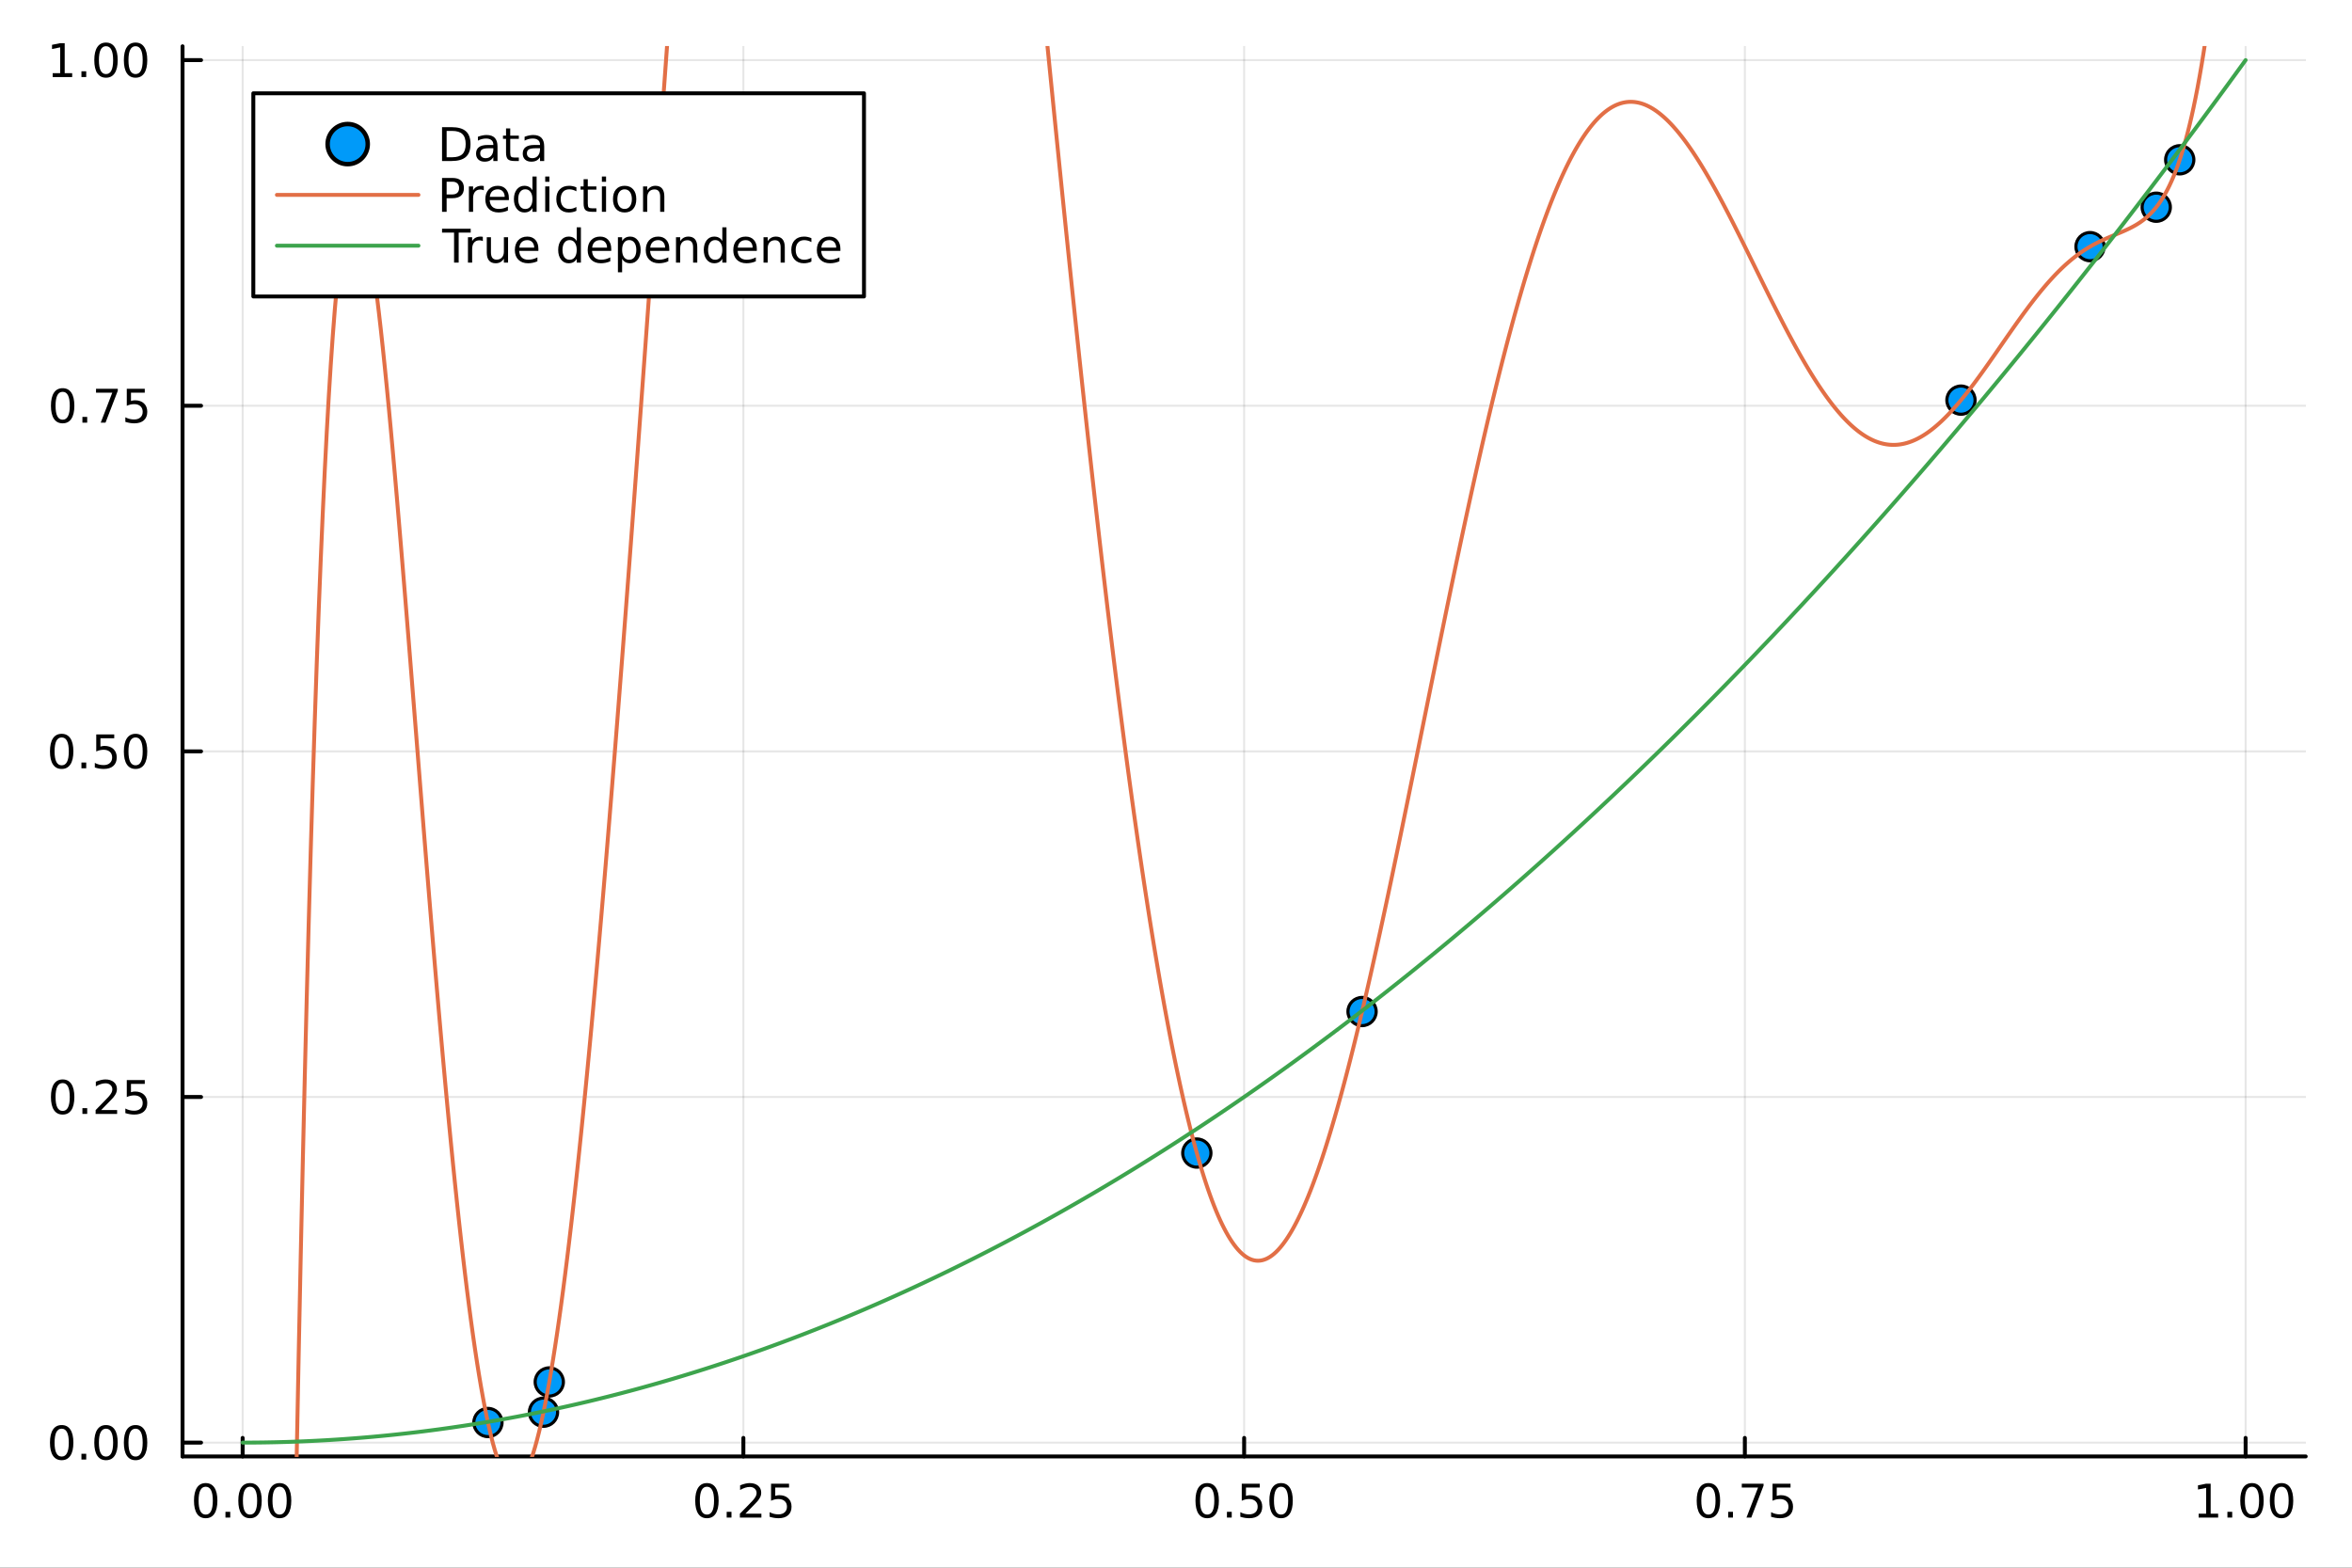 <?xml version="1.0" encoding="utf-8"?>
<svg xmlns="http://www.w3.org/2000/svg" xmlns:xlink="http://www.w3.org/1999/xlink" width="600" height="400" viewBox="0 0 2400 1600">
<rect x="0" y="0" width="2400" height="1600" fill="#333333" stroke="none"/>
<defs>
  <clipPath id="clip220">
    <rect x="0" y="0" width="2400" height="1600"/>
  </clipPath>
</defs>
<path clip-path="url(#clip220)" d="M0 1600 L2400 1600 L2400 0 L0 0  Z" fill="#ffffff" fill-rule="evenodd" fill-opacity="1"/>
<defs>
  <clipPath id="clip221">
    <rect x="480" y="0" width="1681" height="1600"/>
  </clipPath>
</defs>
<path clip-path="url(#clip220)" d="M186.274 1486.45 L2352.76 1486.45 L2352.76 47.244 L186.274 47.244  Z" fill="#ffffff" fill-rule="evenodd" fill-opacity="1"/>
<defs>
  <clipPath id="clip222">
    <rect x="186" y="47" width="2167" height="1440"/>
  </clipPath>
</defs>
<polyline clip-path="url(#clip222)" style="stroke:#000000; stroke-linecap:round; stroke-linejoin:round; stroke-width:2; stroke-opacity:0.1; fill:none" points="247.59,1486.45 247.59,47.244 "/>
<polyline clip-path="url(#clip222)" style="stroke:#000000; stroke-linecap:round; stroke-linejoin:round; stroke-width:2; stroke-opacity:0.1; fill:none" points="758.552,1486.45 758.552,47.244 "/>
<polyline clip-path="url(#clip222)" style="stroke:#000000; stroke-linecap:round; stroke-linejoin:round; stroke-width:2; stroke-opacity:0.1; fill:none" points="1269.51,1486.45 1269.51,47.244 "/>
<polyline clip-path="url(#clip222)" style="stroke:#000000; stroke-linecap:round; stroke-linejoin:round; stroke-width:2; stroke-opacity:0.1; fill:none" points="1780.48,1486.45 1780.48,47.244 "/>
<polyline clip-path="url(#clip222)" style="stroke:#000000; stroke-linecap:round; stroke-linejoin:round; stroke-width:2; stroke-opacity:0.1; fill:none" points="2291.44,1486.45 2291.44,47.244 "/>
<polyline clip-path="url(#clip222)" style="stroke:#000000; stroke-linecap:round; stroke-linejoin:round; stroke-width:2; stroke-opacity:0.1; fill:none" points="186.274,1472.34 2352.76,1472.34 "/>
<polyline clip-path="url(#clip222)" style="stroke:#000000; stroke-linecap:round; stroke-linejoin:round; stroke-width:2; stroke-opacity:0.1; fill:none" points="186.274,1119.59 2352.76,1119.59 "/>
<polyline clip-path="url(#clip222)" style="stroke:#000000; stroke-linecap:round; stroke-linejoin:round; stroke-width:2; stroke-opacity:0.1; fill:none" points="186.274,766.846 2352.76,766.846 "/>
<polyline clip-path="url(#clip222)" style="stroke:#000000; stroke-linecap:round; stroke-linejoin:round; stroke-width:2; stroke-opacity:0.1; fill:none" points="186.274,414.1 2352.76,414.1 "/>
<polyline clip-path="url(#clip222)" style="stroke:#000000; stroke-linecap:round; stroke-linejoin:round; stroke-width:2; stroke-opacity:0.1; fill:none" points="186.274,61.354 2352.76,61.354 "/>
<polyline clip-path="url(#clip220)" style="stroke:#000000; stroke-linecap:round; stroke-linejoin:round; stroke-width:4; stroke-opacity:1; fill:none" points="186.274,1486.45 2352.76,1486.45 "/>
<polyline clip-path="url(#clip220)" style="stroke:#000000; stroke-linecap:round; stroke-linejoin:round; stroke-width:4; stroke-opacity:1; fill:none" points="247.59,1486.45 247.59,1467.55 "/>
<polyline clip-path="url(#clip220)" style="stroke:#000000; stroke-linecap:round; stroke-linejoin:round; stroke-width:4; stroke-opacity:1; fill:none" points="758.552,1486.45 758.552,1467.55 "/>
<polyline clip-path="url(#clip220)" style="stroke:#000000; stroke-linecap:round; stroke-linejoin:round; stroke-width:4; stroke-opacity:1; fill:none" points="1269.51,1486.45 1269.51,1467.55 "/>
<polyline clip-path="url(#clip220)" style="stroke:#000000; stroke-linecap:round; stroke-linejoin:round; stroke-width:4; stroke-opacity:1; fill:none" points="1780.48,1486.45 1780.48,1467.55 "/>
<polyline clip-path="url(#clip220)" style="stroke:#000000; stroke-linecap:round; stroke-linejoin:round; stroke-width:4; stroke-opacity:1; fill:none" points="2291.44,1486.45 2291.44,1467.55 "/>
<path clip-path="url(#clip220)" d="M209.893 1517.37 Q206.282 1517.37 204.453 1520.93 Q202.648 1524.47 202.648 1531.6 Q202.648 1538.71 204.453 1542.27 Q206.282 1545.82 209.893 1545.82 Q213.527 1545.82 215.333 1542.27 Q217.161 1538.71 217.161 1531.6 Q217.161 1524.47 215.333 1520.93 Q213.527 1517.37 209.893 1517.37 M209.893 1513.66 Q215.703 1513.66 218.759 1518.27 Q221.837 1522.85 221.837 1531.6 Q221.837 1540.33 218.759 1544.94 Q215.703 1549.52 209.893 1549.52 Q204.083 1549.52 201.004 1544.94 Q197.949 1540.33 197.949 1531.6 Q197.949 1522.85 201.004 1518.27 Q204.083 1513.66 209.893 1513.66 Z" fill="#000000" fill-rule="nonzero" fill-opacity="1" /><path clip-path="url(#clip220)" d="M230.055 1542.97 L234.939 1542.97 L234.939 1548.85 L230.055 1548.85 L230.055 1542.97 Z" fill="#000000" fill-rule="nonzero" fill-opacity="1" /><path clip-path="url(#clip220)" d="M255.124 1517.37 Q251.513 1517.37 249.684 1520.93 Q247.879 1524.47 247.879 1531.6 Q247.879 1538.71 249.684 1542.27 Q251.513 1545.82 255.124 1545.82 Q258.758 1545.82 260.564 1542.27 Q262.393 1538.71 262.393 1531.6 Q262.393 1524.47 260.564 1520.93 Q258.758 1517.37 255.124 1517.37 M255.124 1513.66 Q260.934 1513.66 263.99 1518.27 Q267.069 1522.85 267.069 1531.6 Q267.069 1540.33 263.99 1544.94 Q260.934 1549.52 255.124 1549.52 Q249.314 1549.52 246.235 1544.94 Q243.18 1540.33 243.18 1531.6 Q243.18 1522.85 246.235 1518.27 Q249.314 1513.66 255.124 1513.66 Z" fill="#000000" fill-rule="nonzero" fill-opacity="1" /><path clip-path="url(#clip220)" d="M285.286 1517.37 Q281.675 1517.37 279.846 1520.93 Q278.041 1524.47 278.041 1531.6 Q278.041 1538.71 279.846 1542.27 Q281.675 1545.82 285.286 1545.82 Q288.92 1545.82 290.726 1542.27 Q292.555 1538.71 292.555 1531.6 Q292.555 1524.47 290.726 1520.93 Q288.92 1517.37 285.286 1517.37 M285.286 1513.66 Q291.096 1513.66 294.152 1518.27 Q297.23 1522.85 297.23 1531.6 Q297.23 1540.33 294.152 1544.94 Q291.096 1549.52 285.286 1549.52 Q279.476 1549.52 276.397 1544.94 Q273.342 1540.33 273.342 1531.6 Q273.342 1522.85 276.397 1518.27 Q279.476 1513.66 285.286 1513.66 Z" fill="#000000" fill-rule="nonzero" fill-opacity="1" /><path clip-path="url(#clip220)" d="M721.353 1517.37 Q717.742 1517.37 715.914 1520.93 Q714.108 1524.47 714.108 1531.6 Q714.108 1538.71 715.914 1542.27 Q717.742 1545.82 721.353 1545.82 Q724.988 1545.82 726.793 1542.27 Q728.622 1538.71 728.622 1531.6 Q728.622 1524.47 726.793 1520.93 Q724.988 1517.37 721.353 1517.37 M721.353 1513.66 Q727.164 1513.66 730.219 1518.27 Q733.298 1522.85 733.298 1531.6 Q733.298 1540.33 730.219 1544.94 Q727.164 1549.52 721.353 1549.52 Q715.543 1549.52 712.465 1544.94 Q709.409 1540.33 709.409 1531.6 Q709.409 1522.85 712.465 1518.27 Q715.543 1513.66 721.353 1513.66 Z" fill="#000000" fill-rule="nonzero" fill-opacity="1" /><path clip-path="url(#clip220)" d="M741.515 1542.97 L746.4 1542.97 L746.4 1548.85 L741.515 1548.85 L741.515 1542.97 Z" fill="#000000" fill-rule="nonzero" fill-opacity="1" /><path clip-path="url(#clip220)" d="M760.612 1544.91 L776.932 1544.91 L776.932 1548.85 L754.987 1548.85 L754.987 1544.91 Q757.649 1542.16 762.233 1537.53 Q766.839 1532.88 768.02 1531.53 Q770.265 1529.01 771.145 1527.27 Q772.048 1525.51 772.048 1523.82 Q772.048 1521.07 770.103 1519.33 Q768.182 1517.6 765.08 1517.6 Q762.881 1517.6 760.427 1518.36 Q757.997 1519.13 755.219 1520.68 L755.219 1515.95 Q758.043 1514.82 760.497 1514.24 Q762.95 1513.66 764.987 1513.66 Q770.358 1513.66 773.552 1516.35 Q776.747 1519.03 776.747 1523.52 Q776.747 1525.65 775.936 1527.57 Q775.149 1529.47 773.043 1532.07 Q772.464 1532.74 769.362 1535.95 Q766.261 1539.15 760.612 1544.91 Z" fill="#000000" fill-rule="nonzero" fill-opacity="1" /><path clip-path="url(#clip220)" d="M786.793 1514.29 L805.149 1514.29 L805.149 1518.22 L791.075 1518.22 L791.075 1526.7 Q792.094 1526.35 793.112 1526.19 Q794.131 1526 795.149 1526 Q800.936 1526 804.316 1529.17 Q807.695 1532.34 807.695 1537.76 Q807.695 1543.34 804.223 1546.44 Q800.751 1549.52 794.432 1549.52 Q792.256 1549.52 789.987 1549.15 Q787.742 1548.78 785.335 1548.04 L785.335 1543.34 Q787.418 1544.47 789.64 1545.03 Q791.862 1545.58 794.339 1545.58 Q798.344 1545.58 800.682 1543.48 Q803.02 1541.37 803.02 1537.76 Q803.02 1534.15 800.682 1532.04 Q798.344 1529.94 794.339 1529.94 Q792.464 1529.94 790.589 1530.35 Q788.737 1530.77 786.793 1531.65 L786.793 1514.29 Z" fill="#000000" fill-rule="nonzero" fill-opacity="1" /><path clip-path="url(#clip220)" d="M1231.82 1517.37 Q1228.21 1517.37 1226.38 1520.93 Q1224.57 1524.47 1224.57 1531.6 Q1224.57 1538.71 1226.38 1542.27 Q1228.21 1545.82 1231.82 1545.82 Q1235.45 1545.82 1237.26 1542.27 Q1239.09 1538.71 1239.09 1531.6 Q1239.09 1524.47 1237.26 1520.93 Q1235.45 1517.37 1231.82 1517.37 M1231.82 1513.66 Q1237.63 1513.66 1240.68 1518.27 Q1243.76 1522.85 1243.76 1531.6 Q1243.76 1540.33 1240.68 1544.94 Q1237.63 1549.52 1231.82 1549.52 Q1226.01 1549.52 1222.93 1544.94 Q1219.87 1540.33 1219.87 1531.6 Q1219.87 1522.85 1222.93 1518.27 Q1226.01 1513.66 1231.82 1513.66 Z" fill="#000000" fill-rule="nonzero" fill-opacity="1" /><path clip-path="url(#clip220)" d="M1251.98 1542.97 L1256.86 1542.97 L1256.86 1548.85 L1251.98 1548.85 L1251.98 1542.97 Z" fill="#000000" fill-rule="nonzero" fill-opacity="1" /><path clip-path="url(#clip220)" d="M1267.1 1514.29 L1285.45 1514.29 L1285.45 1518.22 L1271.38 1518.22 L1271.38 1526.7 Q1272.4 1526.35 1273.42 1526.19 Q1274.43 1526 1275.45 1526 Q1281.24 1526 1284.62 1529.17 Q1288 1532.34 1288 1537.76 Q1288 1543.34 1284.53 1546.44 Q1281.05 1549.52 1274.73 1549.52 Q1272.56 1549.52 1270.29 1549.15 Q1268.05 1548.78 1265.64 1548.04 L1265.64 1543.34 Q1267.72 1544.47 1269.94 1545.03 Q1272.17 1545.58 1274.64 1545.58 Q1278.65 1545.58 1280.98 1543.48 Q1283.32 1541.37 1283.32 1537.76 Q1283.32 1534.15 1280.98 1532.04 Q1278.65 1529.94 1274.64 1529.94 Q1272.77 1529.94 1270.89 1530.35 Q1269.04 1530.77 1267.1 1531.65 L1267.1 1514.29 Z" fill="#000000" fill-rule="nonzero" fill-opacity="1" /><path clip-path="url(#clip220)" d="M1307.21 1517.37 Q1303.6 1517.37 1301.77 1520.93 Q1299.97 1524.47 1299.97 1531.6 Q1299.97 1538.71 1301.77 1542.27 Q1303.6 1545.82 1307.21 1545.82 Q1310.85 1545.82 1312.65 1542.27 Q1314.48 1538.71 1314.48 1531.6 Q1314.48 1524.47 1312.65 1520.93 Q1310.85 1517.37 1307.21 1517.37 M1307.21 1513.66 Q1313.02 1513.66 1316.08 1518.27 Q1319.16 1522.85 1319.16 1531.6 Q1319.16 1540.33 1316.08 1544.94 Q1313.02 1549.52 1307.21 1549.52 Q1301.4 1549.52 1298.32 1544.94 Q1295.27 1540.33 1295.27 1531.6 Q1295.27 1522.85 1298.32 1518.27 Q1301.4 1513.66 1307.21 1513.66 Z" fill="#000000" fill-rule="nonzero" fill-opacity="1" /><path clip-path="url(#clip220)" d="M1743.28 1517.37 Q1739.67 1517.37 1737.84 1520.93 Q1736.03 1524.47 1736.03 1531.6 Q1736.03 1538.71 1737.84 1542.27 Q1739.67 1545.82 1743.28 1545.82 Q1746.91 1545.82 1748.72 1542.27 Q1750.55 1538.71 1750.55 1531.6 Q1750.55 1524.47 1748.72 1520.93 Q1746.91 1517.37 1743.28 1517.37 M1743.28 1513.66 Q1749.09 1513.66 1752.14 1518.27 Q1755.22 1522.85 1755.22 1531.6 Q1755.22 1540.33 1752.14 1544.94 Q1749.09 1549.52 1743.28 1549.52 Q1737.47 1549.52 1734.39 1544.94 Q1731.33 1540.33 1731.33 1531.6 Q1731.33 1522.85 1734.39 1518.27 Q1737.47 1513.66 1743.28 1513.66 Z" fill="#000000" fill-rule="nonzero" fill-opacity="1" /><path clip-path="url(#clip220)" d="M1763.44 1542.97 L1768.32 1542.97 L1768.32 1548.85 L1763.44 1548.85 L1763.44 1542.97 Z" fill="#000000" fill-rule="nonzero" fill-opacity="1" /><path clip-path="url(#clip220)" d="M1777.33 1514.29 L1799.55 1514.29 L1799.55 1516.28 L1787.01 1548.85 L1782.12 1548.85 L1793.93 1518.22 L1777.33 1518.22 L1777.33 1514.29 Z" fill="#000000" fill-rule="nonzero" fill-opacity="1" /><path clip-path="url(#clip220)" d="M1808.72 1514.29 L1827.07 1514.29 L1827.07 1518.22 L1813 1518.22 L1813 1526.7 Q1814.02 1526.35 1815.04 1526.19 Q1816.06 1526 1817.07 1526 Q1822.86 1526 1826.24 1529.17 Q1829.62 1532.34 1829.62 1537.76 Q1829.62 1543.34 1826.15 1546.44 Q1822.68 1549.52 1816.36 1549.52 Q1814.18 1549.52 1811.91 1549.15 Q1809.67 1548.78 1807.26 1548.04 L1807.26 1543.34 Q1809.34 1544.47 1811.57 1545.03 Q1813.79 1545.58 1816.26 1545.58 Q1820.27 1545.58 1822.61 1543.48 Q1824.95 1541.37 1824.95 1537.76 Q1824.95 1534.15 1822.61 1532.04 Q1820.27 1529.94 1816.26 1529.94 Q1814.39 1529.94 1812.51 1530.35 Q1810.66 1530.77 1808.72 1531.65 L1808.72 1514.29 Z" fill="#000000" fill-rule="nonzero" fill-opacity="1" /><path clip-path="url(#clip220)" d="M2243.51 1544.91 L2251.15 1544.91 L2251.15 1518.55 L2242.84 1520.21 L2242.84 1515.95 L2251.1 1514.29 L2255.78 1514.29 L2255.78 1544.91 L2263.42 1544.91 L2263.42 1548.85 L2243.51 1548.85 L2243.51 1544.91 Z" fill="#000000" fill-rule="nonzero" fill-opacity="1" /><path clip-path="url(#clip220)" d="M2272.86 1542.97 L2277.75 1542.97 L2277.75 1548.85 L2272.86 1548.85 L2272.86 1542.97 Z" fill="#000000" fill-rule="nonzero" fill-opacity="1" /><path clip-path="url(#clip220)" d="M2297.93 1517.37 Q2294.32 1517.37 2292.49 1520.93 Q2290.69 1524.47 2290.69 1531.6 Q2290.69 1538.71 2292.49 1542.27 Q2294.32 1545.82 2297.93 1545.82 Q2301.57 1545.82 2303.37 1542.27 Q2305.2 1538.71 2305.2 1531.6 Q2305.2 1524.47 2303.37 1520.93 Q2301.57 1517.37 2297.93 1517.37 M2297.93 1513.66 Q2303.74 1513.66 2306.8 1518.27 Q2309.88 1522.85 2309.88 1531.6 Q2309.88 1540.33 2306.8 1544.94 Q2303.74 1549.52 2297.93 1549.52 Q2292.12 1549.52 2289.04 1544.94 Q2285.99 1540.33 2285.99 1531.6 Q2285.99 1522.85 2289.04 1518.27 Q2292.12 1513.66 2297.93 1513.66 Z" fill="#000000" fill-rule="nonzero" fill-opacity="1" /><path clip-path="url(#clip220)" d="M2328.1 1517.37 Q2324.48 1517.37 2322.66 1520.93 Q2320.85 1524.47 2320.85 1531.6 Q2320.85 1538.71 2322.66 1542.27 Q2324.48 1545.82 2328.1 1545.82 Q2331.73 1545.82 2333.54 1542.27 Q2335.36 1538.71 2335.36 1531.6 Q2335.36 1524.47 2333.54 1520.93 Q2331.73 1517.37 2328.1 1517.37 M2328.1 1513.66 Q2333.91 1513.66 2336.96 1518.27 Q2340.04 1522.85 2340.04 1531.6 Q2340.04 1540.33 2336.96 1544.94 Q2333.91 1549.52 2328.1 1549.52 Q2322.29 1549.52 2319.21 1544.94 Q2316.15 1540.33 2316.15 1531.6 Q2316.15 1522.85 2319.21 1518.27 Q2322.29 1513.66 2328.1 1513.66 Z" fill="#000000" fill-rule="nonzero" fill-opacity="1" /><polyline clip-path="url(#clip220)" style="stroke:#000000; stroke-linecap:round; stroke-linejoin:round; stroke-width:4; stroke-opacity:1; fill:none" points="186.274,1486.45 186.274,47.244 "/>
<polyline clip-path="url(#clip220)" style="stroke:#000000; stroke-linecap:round; stroke-linejoin:round; stroke-width:4; stroke-opacity:1; fill:none" points="186.274,1472.34 205.172,1472.34 "/>
<polyline clip-path="url(#clip220)" style="stroke:#000000; stroke-linecap:round; stroke-linejoin:round; stroke-width:4; stroke-opacity:1; fill:none" points="186.274,1119.59 205.172,1119.59 "/>
<polyline clip-path="url(#clip220)" style="stroke:#000000; stroke-linecap:round; stroke-linejoin:round; stroke-width:4; stroke-opacity:1; fill:none" points="186.274,766.846 205.172,766.846 "/>
<polyline clip-path="url(#clip220)" style="stroke:#000000; stroke-linecap:round; stroke-linejoin:round; stroke-width:4; stroke-opacity:1; fill:none" points="186.274,414.1 205.172,414.1 "/>
<polyline clip-path="url(#clip220)" style="stroke:#000000; stroke-linecap:round; stroke-linejoin:round; stroke-width:4; stroke-opacity:1; fill:none" points="186.274,61.354 205.172,61.354 "/>
<path clip-path="url(#clip220)" d="M62.937 1458.14 Q59.325 1458.14 57.497 1461.7 Q55.691 1465.24 55.691 1472.37 Q55.691 1479.48 57.497 1483.04 Q59.325 1486.59 62.937 1486.59 Q66.571 1486.59 68.376 1483.04 Q70.205 1479.48 70.205 1472.37 Q70.205 1465.24 68.376 1461.7 Q66.571 1458.14 62.937 1458.14 M62.937 1454.43 Q68.747 1454.43 71.802 1459.04 Q74.881 1463.62 74.881 1472.37 Q74.881 1481.1 71.802 1485.71 Q68.747 1490.29 62.937 1490.29 Q57.126 1490.29 54.048 1485.71 Q50.992 1481.1 50.992 1472.37 Q50.992 1463.62 54.048 1459.04 Q57.126 1454.43 62.937 1454.43 Z" fill="#000000" fill-rule="nonzero" fill-opacity="1" /><path clip-path="url(#clip220)" d="M83.098 1483.74 L87.983 1483.74 L87.983 1489.62 L83.098 1489.62 L83.098 1483.74 Z" fill="#000000" fill-rule="nonzero" fill-opacity="1" /><path clip-path="url(#clip220)" d="M108.168 1458.14 Q104.557 1458.14 102.728 1461.7 Q100.922 1465.24 100.922 1472.37 Q100.922 1479.48 102.728 1483.04 Q104.557 1486.59 108.168 1486.59 Q111.802 1486.59 113.608 1483.04 Q115.436 1479.48 115.436 1472.37 Q115.436 1465.24 113.608 1461.7 Q111.802 1458.14 108.168 1458.14 M108.168 1454.43 Q113.978 1454.43 117.033 1459.04 Q120.112 1463.62 120.112 1472.37 Q120.112 1481.1 117.033 1485.71 Q113.978 1490.29 108.168 1490.29 Q102.358 1490.29 99.279 1485.71 Q96.223 1481.1 96.223 1472.37 Q96.223 1463.62 99.279 1459.04 Q102.358 1454.43 108.168 1454.43 Z" fill="#000000" fill-rule="nonzero" fill-opacity="1" /><path clip-path="url(#clip220)" d="M138.33 1458.14 Q134.719 1458.14 132.89 1461.7 Q131.084 1465.24 131.084 1472.37 Q131.084 1479.48 132.89 1483.04 Q134.719 1486.59 138.33 1486.59 Q141.964 1486.59 143.769 1483.04 Q145.598 1479.48 145.598 1472.37 Q145.598 1465.24 143.769 1461.7 Q141.964 1458.14 138.33 1458.14 M138.33 1454.43 Q144.14 1454.43 147.195 1459.04 Q150.274 1463.62 150.274 1472.37 Q150.274 1481.1 147.195 1485.71 Q144.14 1490.29 138.33 1490.29 Q132.519 1490.29 129.441 1485.71 Q126.385 1481.1 126.385 1472.37 Q126.385 1463.62 129.441 1459.04 Q132.519 1454.43 138.33 1454.43 Z" fill="#000000" fill-rule="nonzero" fill-opacity="1" /><path clip-path="url(#clip220)" d="M63.932 1105.39 Q60.321 1105.39 58.492 1108.96 Q56.687 1112.5 56.687 1119.63 Q56.687 1126.73 58.492 1130.3 Q60.321 1133.84 63.932 1133.84 Q67.566 1133.84 69.372 1130.3 Q71.2 1126.73 71.2 1119.63 Q71.2 1112.5 69.372 1108.96 Q67.566 1105.39 63.932 1105.39 M63.932 1101.69 Q69.742 1101.69 72.798 1106.29 Q75.876 1110.88 75.876 1119.63 Q75.876 1128.35 72.798 1132.96 Q69.742 1137.54 63.932 1137.54 Q58.122 1137.54 55.043 1132.96 Q51.987 1128.35 51.987 1119.63 Q51.987 1110.88 55.043 1106.29 Q58.122 1101.69 63.932 1101.69 Z" fill="#000000" fill-rule="nonzero" fill-opacity="1" /><path clip-path="url(#clip220)" d="M84.094 1130.99 L88.978 1130.99 L88.978 1136.87 L84.094 1136.87 L84.094 1130.99 Z" fill="#000000" fill-rule="nonzero" fill-opacity="1" /><path clip-path="url(#clip220)" d="M103.191 1132.94 L119.51 1132.94 L119.51 1136.87 L97.566 1136.87 L97.566 1132.94 Q100.228 1130.18 104.811 1125.55 Q109.418 1120.9 110.598 1119.56 Q112.844 1117.03 113.723 1115.3 Q114.626 1113.54 114.626 1111.85 Q114.626 1109.09 112.682 1107.36 Q110.76 1105.62 107.658 1105.62 Q105.459 1105.62 103.006 1106.39 Q100.575 1107.15 97.797 1108.7 L97.797 1103.98 Q100.621 1102.84 103.075 1102.27 Q105.529 1101.69 107.566 1101.69 Q112.936 1101.69 116.131 1104.37 Q119.325 1107.06 119.325 1111.55 Q119.325 1113.68 118.515 1115.6 Q117.728 1117.5 115.621 1120.09 Q115.043 1120.76 111.941 1123.98 Q108.839 1127.17 103.191 1132.94 Z" fill="#000000" fill-rule="nonzero" fill-opacity="1" /><path clip-path="url(#clip220)" d="M129.371 1102.31 L147.728 1102.31 L147.728 1106.25 L133.654 1106.25 L133.654 1114.72 Q134.672 1114.37 135.691 1114.21 Q136.709 1114.02 137.728 1114.02 Q143.515 1114.02 146.894 1117.2 Q150.274 1120.37 150.274 1125.78 Q150.274 1131.36 146.802 1134.46 Q143.33 1137.54 137.01 1137.54 Q134.834 1137.54 132.566 1137.17 Q130.32 1136.8 127.913 1136.06 L127.913 1131.36 Q129.996 1132.5 132.219 1133.05 Q134.441 1133.61 136.918 1133.61 Q140.922 1133.61 143.26 1131.5 Q145.598 1129.4 145.598 1125.78 Q145.598 1122.17 143.26 1120.07 Q140.922 1117.96 136.918 1117.96 Q135.043 1117.96 133.168 1118.38 Q131.316 1118.79 129.371 1119.67 L129.371 1102.31 Z" fill="#000000" fill-rule="nonzero" fill-opacity="1" /><path clip-path="url(#clip220)" d="M62.937 752.645 Q59.325 752.645 57.497 756.209 Q55.691 759.751 55.691 766.881 Q55.691 773.987 57.497 777.552 Q59.325 781.094 62.937 781.094 Q66.571 781.094 68.376 777.552 Q70.205 773.987 70.205 766.881 Q70.205 759.751 68.376 756.209 Q66.571 752.645 62.937 752.645 M62.937 748.941 Q68.747 748.941 71.802 753.547 Q74.881 758.131 74.881 766.881 Q74.881 775.608 71.802 780.214 Q68.747 784.797 62.937 784.797 Q57.126 784.797 54.048 780.214 Q50.992 775.608 50.992 766.881 Q50.992 758.131 54.048 753.547 Q57.126 748.941 62.937 748.941 Z" fill="#000000" fill-rule="nonzero" fill-opacity="1" /><path clip-path="url(#clip220)" d="M83.098 778.246 L87.983 778.246 L87.983 784.126 L83.098 784.126 L83.098 778.246 Z" fill="#000000" fill-rule="nonzero" fill-opacity="1" /><path clip-path="url(#clip220)" d="M98.214 749.566 L116.57 749.566 L116.57 753.501 L102.496 753.501 L102.496 761.973 Q103.515 761.626 104.534 761.464 Q105.552 761.279 106.571 761.279 Q112.358 761.279 115.737 764.45 Q119.117 767.621 119.117 773.038 Q119.117 778.617 115.645 781.719 Q112.172 784.797 105.853 784.797 Q103.677 784.797 101.409 784.427 Q99.163 784.057 96.756 783.316 L96.756 778.617 Q98.839 779.751 101.061 780.307 Q103.284 780.862 105.76 780.862 Q109.765 780.862 112.103 778.756 Q114.441 776.649 114.441 773.038 Q114.441 769.427 112.103 767.321 Q109.765 765.214 105.76 765.214 Q103.885 765.214 102.01 765.631 Q100.159 766.047 98.214 766.927 L98.214 749.566 Z" fill="#000000" fill-rule="nonzero" fill-opacity="1" /><path clip-path="url(#clip220)" d="M138.33 752.645 Q134.719 752.645 132.89 756.209 Q131.084 759.751 131.084 766.881 Q131.084 773.987 132.89 777.552 Q134.719 781.094 138.33 781.094 Q141.964 781.094 143.769 777.552 Q145.598 773.987 145.598 766.881 Q145.598 759.751 143.769 756.209 Q141.964 752.645 138.33 752.645 M138.33 748.941 Q144.14 748.941 147.195 753.547 Q150.274 758.131 150.274 766.881 Q150.274 775.608 147.195 780.214 Q144.14 784.797 138.33 784.797 Q132.519 784.797 129.441 780.214 Q126.385 775.608 126.385 766.881 Q126.385 758.131 129.441 753.547 Q132.519 748.941 138.33 748.941 Z" fill="#000000" fill-rule="nonzero" fill-opacity="1" /><path clip-path="url(#clip220)" d="M63.932 399.899 Q60.321 399.899 58.492 403.463 Q56.687 407.005 56.687 414.135 Q56.687 421.241 58.492 424.806 Q60.321 428.348 63.932 428.348 Q67.566 428.348 69.372 424.806 Q71.2 421.241 71.2 414.135 Q71.2 407.005 69.372 403.463 Q67.566 399.899 63.932 399.899 M63.932 396.195 Q69.742 396.195 72.798 400.801 Q75.876 405.385 75.876 414.135 Q75.876 422.861 72.798 427.468 Q69.742 432.051 63.932 432.051 Q58.122 432.051 55.043 427.468 Q51.987 422.861 51.987 414.135 Q51.987 405.385 55.043 400.801 Q58.122 396.195 63.932 396.195 Z" fill="#000000" fill-rule="nonzero" fill-opacity="1" /><path clip-path="url(#clip220)" d="M84.094 425.5 L88.978 425.5 L88.978 431.38 L84.094 431.38 L84.094 425.5 Z" fill="#000000" fill-rule="nonzero" fill-opacity="1" /><path clip-path="url(#clip220)" d="M97.983 396.82 L120.205 396.82 L120.205 398.811 L107.658 431.38 L102.774 431.38 L114.58 400.755 L97.983 400.755 L97.983 396.82 Z" fill="#000000" fill-rule="nonzero" fill-opacity="1" /><path clip-path="url(#clip220)" d="M129.371 396.82 L147.728 396.82 L147.728 400.755 L133.654 400.755 L133.654 409.227 Q134.672 408.88 135.691 408.718 Q136.709 408.533 137.728 408.533 Q143.515 408.533 146.894 411.704 Q150.274 414.875 150.274 420.292 Q150.274 425.871 146.802 428.973 Q143.33 432.051 137.01 432.051 Q134.834 432.051 132.566 431.681 Q130.32 431.311 127.913 430.57 L127.913 425.871 Q129.996 427.005 132.219 427.561 Q134.441 428.116 136.918 428.116 Q140.922 428.116 143.26 426.01 Q145.598 423.903 145.598 420.292 Q145.598 416.681 143.26 414.574 Q140.922 412.468 136.918 412.468 Q135.043 412.468 133.168 412.885 Q131.316 413.301 129.371 414.181 L129.371 396.82 Z" fill="#000000" fill-rule="nonzero" fill-opacity="1" /><path clip-path="url(#clip220)" d="M53.747 74.699 L61.386 74.699 L61.386 48.333 L53.075 50 L53.075 45.741 L61.339 44.074 L66.015 44.074 L66.015 74.699 L73.654 74.699 L73.654 78.634 L53.747 78.634 L53.747 74.699 Z" fill="#000000" fill-rule="nonzero" fill-opacity="1" /><path clip-path="url(#clip220)" d="M83.098 72.754 L87.983 72.754 L87.983 78.634 L83.098 78.634 L83.098 72.754 Z" fill="#000000" fill-rule="nonzero" fill-opacity="1" /><path clip-path="url(#clip220)" d="M108.168 47.153 Q104.557 47.153 102.728 50.717 Q100.922 54.259 100.922 61.389 Q100.922 68.495 102.728 72.06 Q104.557 75.602 108.168 75.602 Q111.802 75.602 113.608 72.06 Q115.436 68.495 115.436 61.389 Q115.436 54.259 113.608 50.717 Q111.802 47.153 108.168 47.153 M108.168 43.449 Q113.978 43.449 117.033 48.055 Q120.112 52.639 120.112 61.389 Q120.112 70.115 117.033 74.722 Q113.978 79.305 108.168 79.305 Q102.358 79.305 99.279 74.722 Q96.223 70.115 96.223 61.389 Q96.223 52.639 99.279 48.055 Q102.358 43.449 108.168 43.449 Z" fill="#000000" fill-rule="nonzero" fill-opacity="1" /><path clip-path="url(#clip220)" d="M138.33 47.153 Q134.719 47.153 132.89 50.717 Q131.084 54.259 131.084 61.389 Q131.084 68.495 132.89 72.06 Q134.719 75.602 138.33 75.602 Q141.964 75.602 143.769 72.06 Q145.598 68.495 145.598 61.389 Q145.598 54.259 143.769 50.717 Q141.964 47.153 138.33 47.153 M138.33 43.449 Q144.14 43.449 147.195 48.055 Q150.274 52.639 150.274 61.389 Q150.274 70.115 147.195 74.722 Q144.14 79.305 138.33 79.305 Q132.519 79.305 129.441 74.722 Q126.385 70.115 126.385 61.389 Q126.385 52.639 129.441 48.055 Q132.519 43.449 138.33 43.449 Z" fill="#000000" fill-rule="nonzero" fill-opacity="1" /><circle clip-path="url(#clip222)" cx="554.578" cy="1441.31" r="14.4" fill="#009af9" fill-rule="evenodd" fill-opacity="1" stroke="#000000" stroke-opacity="1" stroke-width="3.2"/>
<circle clip-path="url(#clip222)" cx="2000.99" cy="408.383" r="14.4" fill="#009af9" fill-rule="evenodd" fill-opacity="1" stroke="#000000" stroke-opacity="1" stroke-width="3.2"/>
<circle clip-path="url(#clip222)" cx="560.485" cy="1410.43" r="14.4" fill="#009af9" fill-rule="evenodd" fill-opacity="1" stroke="#000000" stroke-opacity="1" stroke-width="3.2"/>
<circle clip-path="url(#clip222)" cx="2224.21" cy="163.081" r="14.4" fill="#009af9" fill-rule="evenodd" fill-opacity="1" stroke="#000000" stroke-opacity="1" stroke-width="3.2"/>
<circle clip-path="url(#clip222)" cx="497.886" cy="1451.84" r="14.4" fill="#009af9" fill-rule="evenodd" fill-opacity="1" stroke="#000000" stroke-opacity="1" stroke-width="3.2"/>
<circle clip-path="url(#clip222)" cx="1389.86" cy="1032.4" r="14.4" fill="#009af9" fill-rule="evenodd" fill-opacity="1" stroke="#000000" stroke-opacity="1" stroke-width="3.2"/>
<circle clip-path="url(#clip222)" cx="1221.25" cy="1176.82" r="14.4" fill="#009af9" fill-rule="evenodd" fill-opacity="1" stroke="#000000" stroke-opacity="1" stroke-width="3.2"/>
<circle clip-path="url(#clip222)" cx="2132.69" cy="251.729" r="14.4" fill="#009af9" fill-rule="evenodd" fill-opacity="1" stroke="#000000" stroke-opacity="1" stroke-width="3.2"/>
<circle clip-path="url(#clip222)" cx="2200.25" cy="211.487" r="14.4" fill="#009af9" fill-rule="evenodd" fill-opacity="1" stroke="#000000" stroke-opacity="1" stroke-width="3.2"/>
<polyline clip-path="url(#clip222)" style="stroke:#e26f46; stroke-linecap:round; stroke-linejoin:round; stroke-width:4; stroke-opacity:1; fill:none" points="247.59,7168.49 249.633,6832.51 251.677,6508.33 253.721,6195.65 255.765,5894.2 257.809,5603.7 259.853,5323.89 261.896,5054.5 263.94,4795.26 265.984,4545.93 268.028,4306.24 270.072,4075.96 272.116,3854.84 274.16,3642.64 276.203,3439.12 278.247,3244.06 280.291,3057.23 282.335,2878.41 284.379,2707.39 286.423,2543.94 288.467,2387.85 290.51,2238.93 292.554,2096.98 294.598,1961.78 296.642,1833.15 298.686,1710.9 300.73,1594.85 302.774,1484.8 304.817,1380.57 306.861,1282 308.905,1188.91 310.949,1101.13 312.993,1018.5 315.037,940.841 317.08,868.008 319.124,799.841 321.168,736.188 323.212,676.899 325.256,621.826 327.3,570.827 329.344,523.761 331.387,480.49 333.431,440.88 335.475,404.799 337.519,372.118 339.563,342.711 341.607,316.455 343.651,293.228 345.694,272.914 347.738,255.396 349.782,240.562 351.826,228.303 353.87,218.509 355.914,211.077 357.957,205.903 360.001,202.888 362.045,201.933 364.089,202.943 366.133,205.825 368.177,210.487 370.221,216.841 372.264,224.8 374.308,234.281 376.352,245.2 378.396,257.478 380.44,271.036 382.484,285.798 384.528,301.691 386.571,318.642 388.615,336.581 390.659,355.44 392.703,375.152 394.747,395.653 396.791,416.88 398.834,438.771 400.878,461.268 402.922,484.314 404.966,507.851 407.01,531.827 409.054,556.187 411.098,580.883 413.141,605.863 415.185,631.08 417.229,656.488 419.273,682.042 421.317,707.699 423.361,733.416 425.405,759.153 427.448,784.871 429.492,810.531 431.536,836.098 433.58,861.537 435.624,886.812 437.668,911.893 439.712,936.747 441.755,961.344 443.799,985.655 445.843,1009.65 447.887,1033.31 449.931,1056.6 451.975,1079.5 454.018,1101.99 456.062,1124.04 458.106,1145.63 460.15,1166.74 462.194,1187.36 464.238,1207.46 466.282,1227.03 468.325,1246.05 470.369,1264.5 472.413,1282.38 474.457,1299.66 476.501,1316.33 478.545,1332.38 480.589,1347.81 482.632,1362.59 484.676,1376.72 486.72,1390.2 488.764,1403 490.808,1415.13 492.852,1426.58 494.895,1437.34 496.939,1447.41 498.983,1456.78 501.027,1465.44 503.071,1473.4 505.115,1480.65 507.159,1487.18 509.202,1493.01 511.246,1498.12 513.29,1502.51 515.334,1506.19 517.378,1509.15 519.422,1511.4 521.466,1512.93 523.509,1513.75 525.553,1513.87 527.597,1513.27 529.641,1511.98 531.685,1509.98 533.729,1507.29 535.772,1503.91 537.816,1499.84 539.86,1495.09 541.904,1489.66 543.948,1483.57 545.992,1476.81 548.036,1469.39 550.079,1461.32 552.123,1452.61 554.167,1443.26 556.211,1433.29 558.255,1422.69 560.299,1411.48 562.343,1399.67 564.386,1387.26 566.43,1374.27 568.474,1360.7 570.518,1346.56 572.562,1331.86 574.606,1316.62 576.65,1300.83 578.693,1284.52 580.737,1267.69 582.781,1250.35 584.825,1232.51 586.869,1214.19 588.913,1195.39 590.956,1176.13 593,1156.41 595.044,1136.25 597.088,1115.66 599.132,1094.64 601.176,1073.22 603.22,1051.41 605.263,1029.2 607.307,1006.62 609.351,983.683 611.395,960.391 613.439,936.761 615.483,912.804 617.527,888.531 619.57,863.955 621.614,839.088 623.658,813.941 625.702,788.526 627.746,762.855 629.79,736.94 631.833,710.794 633.877,684.427 635.921,657.852 637.965,631.08 640.009,604.124 642.053,576.994 644.097,549.704 646.14,522.264 648.184,494.686 650.228,466.982 652.272,439.163 654.316,411.24 656.36,383.226 658.404,355.132 660.447,326.968 662.491,298.746 664.535,270.477 666.579,242.172 668.623,213.842 670.667,185.497 672.711,157.15 674.754,128.81 676.798,100.487 678.842,72.193 680.886,43.938 682.93,15.731 684.974,-12.416 687.017,-40.494 689.061,-68.493 691.105,-96.404 693.149,-124.215 695.193,-151.919 697.237,-179.505 699.281,-206.964 701.324,-234.286 703.368,-261.464 705.412,-288.487 707.456,-315.348 709.5,-342.037 711.544,-368.545 713.588,-394.865 715.631,-420.988 717.675,-446.907 719.719,-472.612 721.763,-498.096 723.807,-523.352 725.851,-548.371 727.894,-573.148 729.938,-597.673 731.982,-621.94 734.026,-645.943 736.07,-669.673 738.114,-693.125 740.158,-716.293 742.201,-739.169 744.245,-761.747 746.289,-784.021 748.333,-805.986 750.377,-827.636 752.421,-848.965 754.465,-869.967 756.508,-890.637 758.552,-910.97 760.596,-930.961 762.64,-950.605 764.684,-969.898 766.728,-988.834 768.771,-1007.41 770.815,-1025.62 772.859,-1043.46 774.903,-1060.93 776.947,-1078.02 778.991,-1094.73 781.035,-1111.06 783.078,-1127 785.122,-1142.55 787.166,-1157.71 789.21,-1172.47 791.254,-1186.83 793.298,-1200.79 795.342,-1214.34 797.385,-1227.49 799.429,-1240.23 801.473,-1252.55 803.517,-1264.47 805.561,-1275.97 807.605,-1287.05 809.649,-1297.72 811.692,-1307.97 813.736,-1317.79 815.78,-1327.2 817.824,-1336.18 819.868,-1344.75 821.912,-1352.88 823.955,-1360.6 825.999,-1367.88 828.043,-1374.75 830.087,-1381.19 832.131,-1387.2 834.175,-1392.79 836.219,-1397.96 838.262,-1402.7 840.306,-1407.01 842.35,-1410.91 844.394,-1414.38 846.438,-1417.43 848.482,-1420.06 850.526,-1422.28 852.569,-1424.07 854.613,-1425.45 856.657,-1426.41 858.701,-1426.96 860.745,-1427.09 862.789,-1426.82 864.832,-1426.14 866.876,-1425.05 868.92,-1423.56 870.964,-1421.66 873.008,-1419.37 875.052,-1416.68 877.096,-1413.59 879.139,-1410.12 881.183,-1406.25 883.227,-1402 885.271,-1397.36 887.315,-1392.34 889.359,-1386.95 891.403,-1381.18 893.446,-1375.03 895.49,-1368.53 897.534,-1361.65 899.578,-1354.42 901.622,-1346.82 903.666,-1338.88 905.71,-1330.58 907.753,-1321.94 909.797,-1312.95 911.841,-1303.63 913.885,-1293.97 915.929,-1283.98 917.973,-1273.66 920.016,-1263.03 922.06,-1252.07 924.104,-1240.8 926.148,-1229.22 928.192,-1217.34 930.236,-1205.15 932.28,-1192.67 934.323,-1179.9 936.367,-1166.84 938.411,-1153.5 940.455,-1139.89 942.499,-1126 944.543,-1111.84 946.587,-1097.42 948.63,-1082.74 950.674,-1067.81 952.718,-1052.63 954.762,-1037.21 956.806,-1021.55 958.85,-1005.66 960.893,-989.545 962.937,-973.204 964.981,-956.646 967.025,-939.876 969.069,-922.899 971.113,-905.721 973.157,-888.346 975.2,-870.78 977.244,-853.029 979.288,-835.098 981.332,-816.991 983.376,-798.715 985.42,-780.275 987.464,-761.676 989.507,-742.924 991.551,-724.023 993.595,-704.98 995.639,-685.8 997.683,-666.488 999.727,-647.05 1001.77,-627.49 1003.81,-607.815 1005.86,-588.03 1007.9,-568.14 1009.95,-548.151 1011.99,-528.068 1014.03,-507.896 1016.08,-487.642 1018.12,-467.309 1020.17,-446.904 1022.21,-426.432 1024.25,-405.898 1026.3,-385.308 1028.34,-364.666 1030.38,-343.979 1032.43,-323.251 1034.47,-302.488 1036.52,-281.694 1038.56,-260.876 1040.6,-240.038 1042.65,-219.185 1044.69,-198.323 1046.74,-177.457 1048.78,-156.591 1050.82,-135.73 1052.87,-114.881 1054.91,-94.047 1056.95,-73.234 1059,-52.446 1061.04,-31.688 1063.09,-10.966 1065.13,9.716 1067.17,30.354 1069.22,50.942 1071.26,71.476 1073.31,91.951 1075.35,112.362 1077.39,132.706 1079.44,152.977 1081.48,173.172 1083.52,193.285 1085.57,213.312 1087.61,233.249 1089.66,253.092 1091.7,272.837 1093.74,292.479 1095.79,312.014 1097.83,331.438 1099.88,350.747 1101.92,369.937 1103.96,389.004 1106.01,407.944 1108.05,426.754 1110.09,445.43 1112.14,463.968 1114.18,482.364 1116.23,500.614 1118.27,518.716 1120.31,536.666 1122.36,554.46 1124.4,572.095 1126.45,589.567 1128.49,606.875 1130.53,624.013 1132.58,640.979 1134.62,657.77 1136.66,674.384 1138.71,690.816 1140.75,707.065 1142.8,723.127 1144.84,739 1146.88,754.681 1148.93,770.167 1150.97,785.456 1153.02,800.546 1155.06,815.433 1157.1,830.116 1159.15,844.592 1161.19,858.859 1163.23,872.914 1165.28,886.757 1167.32,900.384 1169.37,913.794 1171.41,926.984 1173.45,939.954 1175.5,952.7 1177.54,965.222 1179.59,977.518 1181.63,989.586 1183.67,1001.42 1185.72,1013.03 1187.76,1024.41 1189.8,1035.55 1191.85,1046.46 1193.89,1057.13 1195.94,1067.57 1197.98,1077.76 1200.02,1087.72 1202.07,1097.44 1204.11,1106.91 1206.16,1116.15 1208.2,1125.14 1210.24,1133.89 1212.29,1142.4 1214.33,1150.66 1216.37,1158.68 1218.42,1166.45 1220.46,1173.98 1222.51,1181.26 1224.55,1188.3 1226.59,1195.09 1228.64,1201.64 1230.68,1207.93 1232.73,1213.99 1234.77,1219.79 1236.81,1225.35 1238.86,1230.67 1240.9,1235.74 1242.94,1240.57 1244.99,1245.15 1247.03,1249.48 1249.08,1253.58 1251.12,1257.43 1253.16,1261.04 1255.21,1264.41 1257.25,1267.53 1259.3,1270.42 1261.34,1273.07 1263.38,1275.48 1265.43,1277.65 1267.47,1279.59 1269.51,1281.29 1271.56,1282.76 1273.6,1283.99 1275.65,1285 1277.69,1285.77 1279.73,1286.32 1281.78,1286.63 1283.82,1286.73 1285.87,1286.59 1287.91,1286.24 1289.95,1285.66 1292,1284.87 1294.04,1283.86 1296.09,1282.63 1298.13,1281.19 1300.17,1279.53 1302.22,1277.67 1304.26,1275.59 1306.3,1273.31 1308.35,1270.83 1310.39,1268.14 1312.44,1265.25 1314.48,1262.16 1316.52,1258.88 1318.57,1255.41 1320.61,1251.74 1322.66,1247.88 1324.7,1243.84 1326.74,1239.61 1328.79,1235.2 1330.83,1230.61 1332.87,1225.85 1334.92,1220.91 1336.96,1215.79 1339.01,1210.51 1341.05,1205.06 1343.09,1199.45 1345.14,1193.67 1347.18,1187.73 1349.23,1181.64 1351.27,1175.4 1353.31,1169 1355.36,1162.46 1357.4,1155.77 1359.44,1148.94 1361.49,1141.97 1363.53,1134.86 1365.58,1127.62 1367.62,1120.25 1369.66,1112.75 1371.71,1105.13 1373.75,1097.38 1375.8,1089.52 1377.84,1081.54 1379.88,1073.45 1381.93,1065.24 1383.97,1056.93 1386.01,1048.52 1388.06,1040.01 1390.1,1031.4 1392.15,1022.69 1394.19,1013.89 1396.23,1005.01 1398.28,996.036 1400.32,986.984 1402.37,977.853 1404.41,968.646 1406.45,959.366 1408.5,950.017 1410.54,940.602 1412.58,931.124 1414.63,921.585 1416.67,911.99 1418.72,902.341 1420.76,892.642 1422.8,882.895 1424.85,873.103 1426.89,863.271 1428.94,853.4 1430.98,843.495 1433.02,833.557 1435.07,823.591 1437.11,813.599 1439.15,803.585 1441.2,793.551 1443.24,783.501 1445.29,773.437 1447.33,763.363 1449.37,753.282 1451.42,743.196 1453.46,733.109 1455.51,723.023 1457.55,712.942 1459.59,702.869 1461.64,692.805 1463.68,682.756 1465.72,672.722 1467.77,662.708 1469.81,652.715 1471.86,642.747 1473.9,632.807 1475.94,622.897 1477.99,613.02 1480.03,603.178 1482.08,593.376 1484.12,583.614 1486.16,573.896 1488.21,564.224 1490.25,554.602 1492.29,545.031 1494.34,535.514 1496.38,526.054 1498.43,516.652 1500.47,507.312 1502.51,498.036 1504.56,488.827 1506.6,479.686 1508.65,470.615 1510.69,461.619 1512.73,452.697 1514.78,443.853 1516.82,435.089 1518.86,426.407 1520.91,417.809 1522.95,409.297 1525,400.873 1527.04,392.539 1529.08,384.297 1531.13,376.149 1533.17,368.097 1535.22,360.143 1537.26,352.288 1539.3,344.534 1541.35,336.883 1543.39,329.337 1545.43,321.896 1547.48,314.564 1549.52,307.34 1551.57,300.228 1553.61,293.228 1555.65,286.341 1557.7,279.569 1559.74,272.914 1561.79,266.376 1563.83,259.957 1565.87,253.657 1567.92,247.479 1569.96,241.424 1572,235.491 1574.05,229.682 1576.09,223.999 1578.14,218.442 1580.18,213.012 1582.22,207.71 1584.27,202.536 1586.31,197.491 1588.36,192.576 1590.4,187.792 1592.44,183.139 1594.49,178.618 1596.53,174.229 1598.57,169.972 1600.62,165.848 1602.66,161.858 1604.71,158.001 1606.75,154.279 1608.79,150.69 1610.84,147.235 1612.88,143.915 1614.93,140.729 1616.97,137.677 1619.01,134.76 1621.06,131.977 1623.1,129.328 1625.15,126.813 1627.19,124.432 1629.23,122.184 1631.28,120.07 1633.32,118.088 1635.36,116.238 1637.41,114.521 1639.45,112.935 1641.5,111.479 1643.54,110.154 1645.58,108.959 1647.63,107.892 1649.67,106.954 1651.72,106.144 1653.76,105.459 1655.8,104.901 1657.85,104.468 1659.89,104.159 1661.93,103.972 1663.98,103.908 1666.02,103.964 1668.07,104.141 1670.11,104.436 1672.15,104.848 1674.2,105.377 1676.24,106.021 1678.29,106.779 1680.33,107.649 1682.37,108.629 1684.42,109.72 1686.46,110.919 1688.5,112.224 1690.55,113.634 1692.59,115.148 1694.64,116.765 1696.68,118.481 1698.72,120.296 1700.77,122.208 1702.81,124.216 1704.86,126.317 1706.9,128.51 1708.94,130.793 1710.99,133.164 1713.03,135.622 1715.07,138.164 1717.12,140.788 1719.16,143.493 1721.21,146.277 1723.25,149.137 1725.29,152.072 1727.34,155.079 1729.38,158.157 1731.43,161.303 1733.47,164.516 1735.51,167.793 1737.56,171.131 1739.6,174.53 1741.64,177.987 1743.69,181.499 1745.73,185.064 1747.78,188.68 1749.82,192.346 1751.86,196.058 1753.91,199.814 1755.95,203.612 1758,207.45 1760.04,211.326 1762.08,215.237 1764.13,219.181 1766.17,223.155 1768.21,227.158 1770.26,231.187 1772.3,235.239 1774.35,239.313 1776.39,243.406 1778.43,247.515 1780.48,251.639 1782.52,255.774 1784.57,259.92 1786.61,264.072 1788.65,268.23 1790.7,272.391 1792.74,276.552 1794.78,280.711 1796.83,284.866 1798.87,289.014 1800.92,293.154 1802.96,297.283 1805,301.398 1807.05,305.498 1809.09,309.581 1811.14,313.643 1813.18,317.684 1815.22,321.7 1817.27,325.69 1819.31,329.651 1821.35,333.582 1823.4,337.48 1825.44,341.343 1827.49,345.169 1829.53,348.956 1831.57,352.703 1833.62,356.406 1835.66,360.065 1837.71,363.677 1839.75,367.241 1841.79,370.754 1843.84,374.215 1845.88,377.622 1847.92,380.973 1849.97,384.266 1852.01,387.5 1854.06,390.673 1856.1,393.784 1858.14,396.83 1860.19,399.811 1862.23,402.725 1864.28,405.57 1866.32,408.345 1868.36,411.049 1870.41,413.679 1872.45,416.236 1874.49,418.718 1876.54,421.122 1878.58,423.449 1880.63,425.698 1882.67,427.866 1884.71,429.954 1886.76,431.959 1888.8,433.882 1890.85,435.721 1892.89,437.475 1894.93,439.145 1896.98,440.728 1899.02,442.224 1901.06,443.634 1903.11,444.955 1905.15,446.188 1907.2,447.332 1909.24,448.387 1911.28,449.352 1913.33,450.228 1915.37,451.013 1917.42,451.708 1919.46,452.313 1921.5,452.827 1923.55,453.251 1925.59,453.584 1927.63,453.827 1929.68,453.98 1931.72,454.043 1933.77,454.016 1935.81,453.9 1937.85,453.695 1939.9,453.402 1941.94,453.02 1943.99,452.552 1946.03,451.997 1948.07,451.355 1950.12,450.629 1952.16,449.818 1954.2,448.924 1956.25,447.946 1958.29,446.888 1960.34,445.748 1962.38,444.529 1964.42,443.232 1966.47,441.858 1968.51,440.407 1970.56,438.882 1972.6,437.284 1974.64,435.615 1976.69,433.874 1978.73,432.066 1980.78,430.189 1982.82,428.248 1984.86,426.242 1986.91,424.175 1988.95,422.047 1990.99,419.861 1993.04,417.617 1995.08,415.32 1997.13,412.969 1999.17,410.568 2001.21,408.118 2003.26,405.621 2005.3,403.079 2007.35,400.496 2009.39,397.872 2011.43,395.21 2013.48,392.512 2015.52,389.781 2017.56,387.019 2019.61,384.228 2021.65,381.411 2023.7,378.569 2025.74,375.706 2027.78,372.823 2029.83,369.924 2031.87,367.01 2033.92,364.085 2035.96,361.15 2038,358.207 2040.05,355.261 2042.09,352.312 2044.13,349.364 2046.18,346.418 2048.22,343.478 2050.27,340.545 2052.31,337.623 2054.35,334.713 2056.4,331.818 2058.44,328.941 2060.49,326.083 2062.53,323.247 2064.57,320.436 2066.62,317.65 2068.66,314.894 2070.7,312.168 2072.75,309.475 2074.79,306.817 2076.84,304.196 2078.88,301.613 2080.92,299.071 2082.97,296.572 2085.01,294.116 2087.06,291.706 2089.1,289.344 2091.14,287.03 2093.19,284.765 2095.23,282.553 2097.27,280.392 2099.32,278.285 2101.36,276.232 2103.41,274.233 2105.45,272.291 2107.49,270.405 2109.54,268.575 2111.58,266.802 2113.63,265.085 2115.67,263.426 2117.71,261.823 2119.76,260.275 2121.8,258.784 2123.84,257.347 2125.89,255.963 2127.93,254.632 2129.98,253.352 2132.02,252.121 2134.06,250.938 2136.11,249.8 2138.15,248.706 2140.2,247.652 2142.24,246.637 2144.28,245.656 2146.33,244.706 2148.37,243.785 2150.41,242.887 2152.46,242.009 2154.5,241.147 2156.55,240.295 2158.59,239.448 2160.63,238.601 2162.68,237.749 2164.72,236.884 2166.77,236.001 2168.81,235.092 2170.85,234.151 2172.9,233.169 2174.94,232.139 2176.98,231.052 2179.03,229.899 2181.07,228.67 2183.12,227.357 2185.16,225.949 2187.2,224.435 2189.25,222.803 2191.29,221.043 2193.34,219.142 2195.38,217.088 2197.42,214.866 2199.47,212.464 2201.51,209.867 2203.55,207.06 2205.6,204.028 2207.64,200.754 2209.69,197.223 2211.73,193.416 2213.77,189.315 2215.82,184.903 2217.86,180.16 2219.91,175.065 2221.95,169.599 2223.99,163.74 2226.04,157.466 2228.08,150.754 2230.12,143.581 2232.17,135.922 2234.21,127.753 2236.26,119.046 2238.3,109.777 2240.34,99.916 2242.39,89.436 2244.43,78.307 2246.48,66.5 2248.52,53.983 2250.56,40.723 2252.61,26.689 2254.65,11.847 2256.69,-3.839 2258.74,-20.405 2260.78,-37.887 2262.83,-56.323 2264.87,-75.752 2266.91,-96.215 2268.96,-117.752 2271,-140.406 2273.05,-164.219 2275.09,-189.238 2277.13,-215.506 2279.18,-243.072 2281.22,-271.983 2283.26,-302.289 2285.31,-334.041 2287.35,-367.289 2289.4,-402.089 2291.44,-438.493 "/>
<polyline clip-path="url(#clip222)" style="stroke:#3da44d; stroke-linecap:round; stroke-linejoin:round; stroke-width:4; stroke-opacity:1; fill:none" points="247.59,1472.34 249.633,1472.34 251.677,1472.33 253.721,1472.33 255.765,1472.32 257.809,1472.3 259.853,1472.29 261.896,1472.27 263.94,1472.25 265.984,1472.22 268.028,1472.2 270.072,1472.17 272.116,1472.13 274.16,1472.1 276.203,1472.06 278.247,1472.02 280.291,1471.98 282.335,1471.93 284.379,1471.88 286.423,1471.83 288.467,1471.77 290.51,1471.72 292.554,1471.66 294.598,1471.59 296.642,1471.53 298.686,1471.46 300.73,1471.38 302.774,1471.31 304.817,1471.23 306.861,1471.15 308.905,1471.07 310.949,1470.98 312.993,1470.89 315.037,1470.8 317.08,1470.71 319.124,1470.61 321.168,1470.51 323.212,1470.41 325.256,1470.3 327.3,1470.19 329.344,1470.08 331.387,1469.97 333.431,1469.85 335.475,1469.73 337.519,1469.61 339.563,1469.48 341.607,1469.35 343.651,1469.22 345.694,1469.09 347.738,1468.95 349.782,1468.81 351.826,1468.67 353.87,1468.52 355.914,1468.37 357.957,1468.22 360.001,1468.07 362.045,1467.91 364.089,1467.75 366.133,1467.59 368.177,1467.43 370.221,1467.26 372.264,1467.09 374.308,1466.91 376.352,1466.74 378.396,1466.56 380.44,1466.38 382.484,1466.19 384.528,1466 386.571,1465.81 388.615,1465.62 390.659,1465.42 392.703,1465.23 394.747,1465.02 396.791,1464.82 398.834,1464.61 400.878,1464.4 402.922,1464.19 404.966,1463.97 407.01,1463.75 409.054,1463.53 411.098,1463.31 413.141,1463.08 415.185,1462.85 417.229,1462.62 419.273,1462.38 421.317,1462.14 423.361,1461.9 425.405,1461.66 427.448,1461.41 429.492,1461.16 431.536,1460.91 433.58,1460.65 435.624,1460.4 437.668,1460.13 439.712,1459.87 441.755,1459.6 443.799,1459.33 445.843,1459.06 447.887,1458.79 449.931,1458.51 451.975,1458.23 454.018,1457.94 456.062,1457.66 458.106,1457.37 460.15,1457.08 462.194,1456.78 464.238,1456.48 466.282,1456.18 468.325,1455.88 470.369,1455.57 472.413,1455.27 474.457,1454.95 476.501,1454.64 478.545,1454.32 480.589,1454 482.632,1453.68 484.676,1453.35 486.72,1453.02 488.764,1452.69 490.808,1452.36 492.852,1452.02 494.895,1451.68 496.939,1451.34 498.983,1450.99 501.027,1450.64 503.071,1450.29 505.115,1449.94 507.159,1449.58 509.202,1449.22 511.246,1448.86 513.29,1448.49 515.334,1448.12 517.378,1447.75 519.422,1447.38 521.466,1447 523.509,1446.62 525.553,1446.24 527.597,1445.86 529.641,1445.47 531.685,1445.08 533.729,1444.68 535.772,1444.29 537.816,1443.89 539.86,1443.48 541.904,1443.08 543.948,1442.67 545.992,1442.26 548.036,1441.85 550.079,1441.43 552.123,1441.01 554.167,1440.59 556.211,1440.17 558.255,1439.74 560.299,1439.31 562.343,1438.88 564.386,1438.44 566.43,1438 568.474,1437.56 570.518,1437.11 572.562,1436.67 574.606,1436.22 576.65,1435.76 578.693,1435.31 580.737,1434.85 582.781,1434.39 584.825,1433.92 586.869,1433.46 588.913,1432.99 590.956,1432.51 593,1432.04 595.044,1431.56 597.088,1431.08 599.132,1430.6 601.176,1430.11 603.22,1429.62 605.263,1429.13 607.307,1428.63 609.351,1428.13 611.395,1427.63 613.439,1427.13 615.483,1426.62 617.527,1426.11 619.57,1425.6 621.614,1425.09 623.658,1424.57 625.702,1424.05 627.746,1423.52 629.79,1423 631.833,1422.47 633.877,1421.94 635.921,1421.4 637.965,1420.86 640.009,1420.32 642.053,1419.78 644.097,1419.23 646.14,1418.69 648.184,1418.13 650.228,1417.58 652.272,1417.02 654.316,1416.46 656.36,1415.9 658.404,1415.33 660.447,1414.76 662.491,1414.19 664.535,1413.62 666.579,1413.04 668.623,1412.46 670.667,1411.88 672.711,1411.29 674.754,1410.7 676.798,1410.11 678.842,1409.52 680.886,1408.92 682.93,1408.32 684.974,1407.72 687.017,1407.12 689.061,1406.51 691.105,1405.9 693.149,1405.28 695.193,1404.67 697.237,1404.05 699.281,1403.42 701.324,1402.8 703.368,1402.17 705.412,1401.54 707.456,1400.91 709.5,1400.27 711.544,1399.63 713.588,1398.99 715.631,1398.34 717.675,1397.7 719.719,1397.05 721.763,1396.39 723.807,1395.74 725.851,1395.08 727.894,1394.42 729.938,1393.75 731.982,1393.08 734.026,1392.41 736.07,1391.74 738.114,1391.07 740.158,1390.39 742.201,1389.71 744.245,1389.02 746.289,1388.33 748.333,1387.64 750.377,1386.95 752.421,1386.26 754.465,1385.56 756.508,1384.86 758.552,1384.15 760.596,1383.44 762.64,1382.73 764.684,1382.02 766.728,1381.31 768.771,1380.59 770.815,1379.87 772.859,1379.14 774.903,1378.42 776.947,1377.69 778.991,1376.96 781.035,1376.22 783.078,1375.48 785.122,1374.74 787.166,1374 789.21,1373.25 791.254,1372.5 793.298,1371.75 795.342,1371 797.385,1370.24 799.429,1369.48 801.473,1368.71 803.517,1367.95 805.561,1367.18 807.605,1366.41 809.649,1365.63 811.692,1364.85 813.736,1364.07 815.78,1363.29 817.824,1362.51 819.868,1361.72 821.912,1360.93 823.955,1360.13 825.999,1359.33 828.043,1358.53 830.087,1357.73 832.131,1356.93 834.175,1356.12 836.219,1355.31 838.262,1354.49 840.306,1353.67 842.35,1352.85 844.394,1352.03 846.438,1351.21 848.482,1350.38 850.526,1349.55 852.569,1348.71 854.613,1347.88 856.657,1347.04 858.701,1346.19 860.745,1345.35 862.789,1344.5 864.832,1343.65 866.876,1342.8 868.92,1341.94 870.964,1341.08 873.008,1340.22 875.052,1339.35 877.096,1338.49 879.139,1337.62 881.183,1336.74 883.227,1335.87 885.271,1334.99 887.315,1334.11 889.359,1333.22 891.403,1332.33 893.446,1331.44 895.49,1330.55 897.534,1329.65 899.578,1328.75 901.622,1327.85 903.666,1326.95 905.71,1326.04 907.753,1325.13 909.797,1324.22 911.841,1323.3 913.885,1322.38 915.929,1321.46 917.973,1320.54 920.016,1319.61 922.06,1318.68 924.104,1317.75 926.148,1316.81 928.192,1315.88 930.236,1314.93 932.28,1313.99 934.323,1313.04 936.367,1312.09 938.411,1311.14 940.455,1310.19 942.499,1309.23 944.543,1308.27 946.587,1307.3 948.63,1306.34 950.674,1305.37 952.718,1304.4 954.762,1303.42 956.806,1302.44 958.85,1301.46 960.893,1300.48 962.937,1299.49 964.981,1298.5 967.025,1297.51 969.069,1296.52 971.113,1295.52 973.157,1294.52 975.2,1293.52 977.244,1292.51 979.288,1291.5 981.332,1290.49 983.376,1289.47 985.42,1288.46 987.464,1287.44 989.507,1286.41 991.551,1285.39 993.595,1284.36 995.639,1283.33 997.683,1282.29 999.727,1281.26 1001.77,1280.22 1003.81,1279.17 1005.86,1278.13 1007.9,1277.08 1009.95,1276.03 1011.99,1274.98 1014.03,1273.92 1016.08,1272.86 1018.12,1271.8 1020.17,1270.73 1022.21,1269.66 1024.25,1268.59 1026.3,1267.52 1028.34,1266.44 1030.38,1265.36 1032.43,1264.28 1034.47,1263.19 1036.52,1262.11 1038.56,1261.02 1040.6,1259.92 1042.65,1258.83 1044.69,1257.73 1046.74,1256.63 1048.78,1255.52 1050.82,1254.41 1052.87,1253.3 1054.91,1252.19 1056.95,1251.07 1059,1249.95 1061.04,1248.83 1063.09,1247.71 1065.13,1246.58 1067.17,1245.45 1069.22,1244.32 1071.26,1243.18 1073.31,1242.04 1075.35,1240.9 1077.39,1239.76 1079.44,1238.61 1081.48,1237.46 1083.52,1236.31 1085.57,1235.15 1087.61,1233.99 1089.66,1232.83 1091.7,1231.67 1093.74,1230.5 1095.79,1229.33 1097.83,1228.16 1099.88,1226.98 1101.92,1225.81 1103.96,1224.62 1106.01,1223.44 1108.05,1222.25 1110.09,1221.06 1112.14,1219.87 1114.18,1218.68 1116.23,1217.48 1118.27,1216.28 1120.31,1215.07 1122.36,1213.87 1124.4,1212.66 1126.45,1211.45 1128.49,1210.23 1130.53,1209.01 1132.58,1207.79 1134.62,1206.57 1136.66,1205.34 1138.71,1204.12 1140.75,1202.88 1142.8,1201.65 1144.84,1200.41 1146.88,1199.17 1148.93,1197.93 1150.97,1196.68 1153.02,1195.43 1155.06,1194.18 1157.1,1192.93 1159.15,1191.67 1161.19,1190.41 1163.23,1189.15 1165.28,1187.88 1167.32,1186.61 1169.37,1185.34 1171.41,1184.07 1173.45,1182.79 1175.5,1181.51 1177.54,1180.23 1179.59,1178.94 1181.63,1177.66 1183.67,1176.36 1185.72,1175.07 1187.76,1173.77 1189.8,1172.47 1191.85,1171.17 1193.89,1169.87 1195.94,1168.56 1197.98,1167.25 1200.02,1165.93 1202.07,1164.62 1204.11,1163.3 1206.16,1161.98 1208.2,1160.65 1210.24,1159.32 1212.29,1157.99 1214.33,1156.66 1216.37,1155.32 1218.42,1153.98 1220.46,1152.64 1222.51,1151.3 1224.55,1149.95 1226.59,1148.6 1228.64,1147.25 1230.68,1145.89 1232.73,1144.53 1234.77,1143.17 1236.81,1141.81 1238.86,1140.44 1240.9,1139.07 1242.94,1137.7 1244.99,1136.32 1247.03,1134.94 1249.08,1133.56 1251.12,1132.18 1253.16,1130.79 1255.21,1129.4 1257.25,1128.01 1259.3,1126.61 1261.34,1125.21 1263.38,1123.81 1265.43,1122.41 1267.47,1121 1269.51,1119.59 1271.56,1118.18 1273.6,1116.76 1275.65,1115.35 1277.69,1113.93 1279.73,1112.5 1281.78,1111.08 1283.82,1109.65 1285.87,1108.21 1287.91,1106.78 1289.95,1105.34 1292,1103.9 1294.04,1102.46 1296.09,1101.01 1298.13,1099.56 1300.17,1098.11 1302.22,1096.66 1304.26,1095.2 1306.3,1093.74 1308.35,1092.27 1310.39,1090.81 1312.44,1089.34 1314.48,1087.87 1316.52,1086.39 1318.57,1084.92 1320.61,1083.44 1322.66,1081.95 1324.7,1080.47 1326.74,1078.98 1328.79,1077.49 1330.83,1075.99 1332.87,1074.5 1334.92,1073 1336.96,1071.49 1339.01,1069.99 1341.05,1068.48 1343.09,1066.97 1345.14,1065.45 1347.18,1063.94 1349.23,1062.42 1351.27,1060.9 1353.31,1059.37 1355.36,1057.84 1357.4,1056.31 1359.44,1054.78 1361.49,1053.24 1363.53,1051.7 1365.58,1050.16 1367.62,1048.61 1369.66,1047.07 1371.71,1045.52 1373.75,1043.96 1375.8,1042.41 1377.84,1040.85 1379.88,1039.28 1381.93,1037.72 1383.97,1036.15 1386.01,1034.58 1388.06,1033.01 1390.1,1031.43 1392.15,1029.85 1394.19,1028.27 1396.23,1026.69 1398.28,1025.1 1400.32,1023.51 1402.37,1021.92 1404.41,1020.32 1406.45,1018.72 1408.5,1017.12 1410.54,1015.52 1412.58,1013.91 1414.63,1012.3 1416.67,1010.69 1418.72,1009.07 1420.76,1007.45 1422.8,1005.83 1424.85,1004.21 1426.89,1002.58 1428.94,1000.95 1430.98,999.318 1433.02,997.683 1435.07,996.045 1437.11,994.404 1439.15,992.76 1441.2,991.113 1443.24,989.464 1445.29,987.812 1447.33,986.157 1449.37,984.499 1451.42,982.838 1453.46,981.174 1455.51,979.508 1457.55,977.839 1459.59,976.167 1461.64,974.492 1463.68,972.814 1465.72,971.134 1467.77,969.451 1469.81,967.764 1471.86,966.076 1473.9,964.384 1475.94,962.689 1477.99,960.992 1480.03,959.292 1482.08,957.588 1484.12,955.883 1486.16,954.174 1488.21,952.462 1490.25,950.748 1492.29,949.031 1494.34,947.311 1496.38,945.588 1498.43,943.862 1500.47,942.134 1502.51,940.403 1504.56,938.669 1506.6,936.932 1508.65,935.192 1510.69,933.449 1512.73,931.704 1514.78,929.956 1516.82,928.205 1518.86,926.451 1520.91,924.694 1522.95,922.935 1525,921.172 1527.04,919.407 1529.08,917.639 1531.13,915.868 1533.17,914.095 1535.22,912.318 1537.26,910.539 1539.3,908.757 1541.35,906.972 1543.39,905.185 1545.43,903.394 1547.48,901.601 1549.52,899.804 1551.57,898.005 1553.61,896.204 1555.65,894.399 1557.7,892.591 1559.74,890.781 1561.79,888.968 1563.83,887.152 1565.87,885.333 1567.92,883.512 1569.96,881.687 1572,879.86 1574.05,878.03 1576.09,876.197 1578.14,874.362 1580.18,872.523 1582.22,870.682 1584.27,868.838 1586.31,866.991 1588.36,865.141 1590.4,863.288 1592.44,861.433 1594.49,859.574 1596.53,857.713 1598.57,855.849 1600.62,853.983 1602.66,852.113 1604.71,850.241 1606.75,848.366 1608.79,846.488 1610.84,844.607 1612.88,842.723 1614.93,840.837 1616.97,838.947 1619.01,837.055 1621.06,835.16 1623.1,833.262 1625.15,831.362 1627.19,829.458 1629.23,827.552 1631.28,825.643 1633.32,823.731 1635.36,821.817 1637.41,819.899 1639.45,817.979 1641.5,816.055 1643.54,814.129 1645.58,812.201 1647.63,810.269 1649.67,808.335 1651.72,806.397 1653.76,804.457 1655.8,802.514 1657.85,800.569 1659.89,798.62 1661.93,796.669 1663.98,794.714 1666.02,792.757 1668.07,790.797 1670.11,788.835 1672.15,786.869 1674.2,784.901 1676.24,782.93 1678.29,780.956 1680.33,778.979 1682.37,776.999 1684.42,775.017 1686.46,773.032 1688.5,771.044 1690.55,769.053 1692.59,767.059 1694.64,765.063 1696.68,763.063 1698.72,761.061 1700.77,759.056 1702.81,757.048 1704.86,755.037 1706.9,753.024 1708.94,751.008 1710.99,748.989 1713.03,746.967 1715.07,744.942 1717.12,742.914 1719.16,740.884 1721.21,738.851 1723.25,736.815 1725.29,734.776 1727.34,732.734 1729.38,730.69 1731.43,728.642 1733.47,726.592 1735.51,724.539 1737.56,722.483 1739.6,720.425 1741.64,718.363 1743.69,716.299 1745.73,714.232 1747.78,712.162 1749.82,710.089 1751.86,708.014 1753.91,705.935 1755.95,703.854 1758,701.77 1760.04,699.683 1762.08,697.593 1764.13,695.501 1766.17,693.406 1768.21,691.308 1770.26,689.207 1772.3,687.103 1774.35,684.996 1776.39,682.887 1778.43,680.775 1780.48,678.659 1782.52,676.542 1784.57,674.421 1786.61,672.297 1788.65,670.171 1790.7,668.042 1792.74,665.91 1794.78,663.775 1796.83,661.637 1798.87,659.497 1800.92,657.354 1802.96,655.208 1805,653.059 1807.05,650.907 1809.09,648.752 1811.14,646.595 1813.18,644.435 1815.22,642.272 1817.27,640.106 1819.31,637.937 1821.35,635.766 1823.4,633.591 1825.44,631.414 1827.49,629.234 1829.53,627.051 1831.57,624.866 1833.62,622.677 1835.66,620.486 1837.71,618.292 1839.75,616.095 1841.79,613.895 1843.84,611.693 1845.88,609.487 1847.92,607.279 1849.97,605.068 1852.01,602.854 1854.06,600.638 1856.1,598.418 1858.14,596.196 1860.19,593.971 1862.23,591.743 1864.28,589.512 1866.32,587.279 1868.36,585.042 1870.41,582.803 1872.45,580.561 1874.49,578.316 1876.54,576.068 1878.58,573.818 1880.63,571.564 1882.67,569.308 1884.71,567.049 1886.76,564.787 1888.8,562.523 1890.85,560.255 1892.89,557.985 1894.93,555.712 1896.98,553.436 1899.02,551.157 1901.06,548.876 1903.11,546.591 1905.15,544.304 1907.2,542.014 1909.24,539.721 1911.28,537.426 1913.33,535.127 1915.37,532.826 1917.42,530.522 1919.46,528.215 1921.5,525.905 1923.55,523.592 1925.59,521.277 1927.63,518.959 1929.68,516.638 1931.72,514.314 1933.77,511.987 1935.81,509.657 1937.85,507.325 1939.9,504.99 1941.94,502.652 1943.99,500.311 1946.03,497.967 1948.07,495.621 1950.12,493.272 1952.16,490.92 1954.2,488.565 1956.25,486.207 1958.29,483.846 1960.34,481.483 1962.38,479.117 1964.42,476.748 1966.47,474.376 1968.51,472.001 1970.56,469.624 1972.6,467.243 1974.64,464.86 1976.69,462.474 1978.73,460.085 1980.78,457.694 1982.82,455.299 1984.86,452.902 1986.91,450.502 1988.95,448.099 1990.99,445.693 1993.04,443.285 1995.08,440.873 1997.13,438.459 1999.17,436.042 2001.21,433.622 2003.26,431.2 2005.3,428.774 2007.35,426.346 2009.39,423.915 2011.43,421.481 2013.48,419.044 2015.52,416.604 2017.56,414.162 2019.61,411.717 2021.65,409.269 2023.7,406.818 2025.74,404.364 2027.78,401.908 2029.83,399.448 2031.87,396.986 2033.92,394.521 2035.96,392.053 2038,389.583 2040.05,387.109 2042.09,384.633 2044.13,382.154 2046.18,379.672 2048.22,377.187 2050.27,374.7 2052.31,372.209 2054.35,369.716 2056.4,367.22 2058.44,364.721 2060.49,362.219 2062.53,359.715 2064.57,357.208 2066.62,354.698 2068.66,352.185 2070.7,349.669 2072.75,347.15 2074.79,344.629 2076.84,342.104 2078.88,339.577 2080.92,337.048 2082.97,334.515 2085.01,331.979 2087.06,329.441 2089.1,326.9 2091.14,324.356 2093.19,321.809 2095.23,319.259 2097.27,316.707 2099.32,314.151 2101.36,311.593 2103.41,309.032 2105.45,306.469 2107.49,303.902 2109.54,301.333 2111.58,298.76 2113.63,296.185 2115.67,293.608 2117.71,291.027 2119.76,288.443 2121.8,285.857 2123.84,283.268 2125.89,280.676 2127.93,278.081 2129.98,275.483 2132.02,272.883 2134.06,270.28 2136.11,267.674 2138.15,265.065 2140.2,262.453 2142.24,259.838 2144.28,257.221 2146.33,254.601 2148.37,251.978 2150.41,249.352 2152.46,246.723 2154.5,244.092 2156.55,241.458 2158.59,238.82 2160.63,236.181 2162.68,233.538 2164.72,230.892 2166.77,228.244 2168.81,225.592 2170.85,222.938 2172.9,220.282 2174.94,217.622 2176.98,214.959 2179.03,212.294 2181.07,209.626 2183.12,206.955 2185.16,204.281 2187.2,201.604 2189.25,198.925 2191.29,196.243 2193.34,193.558 2195.38,190.87 2197.42,188.179 2199.47,185.485 2201.51,182.789 2203.55,180.09 2205.6,177.388 2207.64,174.683 2209.69,171.975 2211.73,169.265 2213.77,166.551 2215.82,163.835 2217.86,161.116 2219.91,158.394 2221.95,155.67 2223.99,152.942 2226.04,150.212 2228.08,147.479 2230.12,144.743 2232.17,142.004 2234.21,139.263 2236.26,136.518 2238.3,133.771 2240.34,131.021 2242.39,128.268 2244.43,125.513 2246.48,122.754 2248.52,119.993 2250.56,117.229 2252.61,114.462 2254.65,111.692 2256.69,108.92 2258.74,106.144 2260.78,103.366 2262.83,100.585 2264.87,97.801 2266.91,95.014 2268.96,92.225 2271,89.433 2273.05,86.637 2275.09,83.839 2277.13,81.039 2279.18,78.235 2281.22,75.428 2283.26,72.619 2285.31,69.807 2287.35,66.992 2289.4,64.174 2291.44,61.354 "/>
<path clip-path="url(#clip220)" d="M258.49 302.578 L881.618 302.578 L881.618 95.218 L258.49 95.218  Z" fill="#ffffff" fill-rule="evenodd" fill-opacity="1"/>
<polyline clip-path="url(#clip220)" style="stroke:#000000; stroke-linecap:round; stroke-linejoin:round; stroke-width:4; stroke-opacity:1; fill:none" points="258.49,302.578 881.618,302.578 881.618,95.218 258.49,95.218 258.49,302.578 "/>
<circle clip-path="url(#clip220)" cx="354.778" cy="147.058" r="20.48" fill="#009af9" fill-rule="evenodd" fill-opacity="1" stroke="#000000" stroke-opacity="1" stroke-width="4.551"/>
<path clip-path="url(#clip220)" d="M455.742 133.62 L455.742 160.495 L461.39 160.495 Q468.543 160.495 471.853 157.254 Q475.186 154.014 475.186 147.023 Q475.186 140.078 471.853 136.861 Q468.543 133.62 461.39 133.62 L455.742 133.62 M451.066 129.778 L460.673 129.778 Q470.719 129.778 475.418 133.967 Q480.117 138.134 480.117 147.023 Q480.117 155.958 475.395 160.148 Q470.673 164.338 460.673 164.338 L451.066 164.338 L451.066 129.778 Z" fill="#000000" fill-rule="nonzero" fill-opacity="1" /><path clip-path="url(#clip220)" d="M499.168 151.305 Q494.006 151.305 492.015 152.486 Q490.024 153.666 490.024 156.514 Q490.024 158.782 491.506 160.125 Q493.01 161.444 495.58 161.444 Q499.122 161.444 501.251 158.944 Q503.404 156.421 503.404 152.254 L503.404 151.305 L499.168 151.305 M507.663 149.546 L507.663 164.338 L503.404 164.338 L503.404 160.402 Q501.946 162.763 499.77 163.898 Q497.594 165.009 494.446 165.009 Q490.464 165.009 488.103 162.787 Q485.765 160.541 485.765 156.791 Q485.765 152.416 488.682 150.194 Q491.622 147.972 497.432 147.972 L503.404 147.972 L503.404 147.555 Q503.404 144.615 501.459 143.018 Q499.538 141.398 496.043 141.398 Q493.821 141.398 491.714 141.93 Q489.608 142.463 487.663 143.527 L487.663 139.592 Q490.001 138.69 492.2 138.25 Q494.399 137.787 496.483 137.787 Q502.108 137.787 504.885 140.703 Q507.663 143.62 507.663 149.546 Z" fill="#000000" fill-rule="nonzero" fill-opacity="1" /><path clip-path="url(#clip220)" d="M520.649 131.051 L520.649 138.412 L529.422 138.412 L529.422 141.722 L520.649 141.722 L520.649 155.796 Q520.649 158.967 521.506 159.87 Q522.385 160.773 525.047 160.773 L529.422 160.773 L529.422 164.338 L525.047 164.338 Q520.117 164.338 518.242 162.509 Q516.367 160.657 516.367 155.796 L516.367 141.722 L513.242 141.722 L513.242 138.412 L516.367 138.412 L516.367 131.051 L520.649 131.051 Z" fill="#000000" fill-rule="nonzero" fill-opacity="1" /><path clip-path="url(#clip220)" d="M546.806 151.305 Q541.644 151.305 539.654 152.486 Q537.663 153.666 537.663 156.514 Q537.663 158.782 539.144 160.125 Q540.649 161.444 543.219 161.444 Q546.76 161.444 548.89 158.944 Q551.043 156.421 551.043 152.254 L551.043 151.305 L546.806 151.305 M555.302 149.546 L555.302 164.338 L551.043 164.338 L551.043 160.402 Q549.584 162.763 547.408 163.898 Q545.232 165.009 542.084 165.009 Q538.103 165.009 535.742 162.787 Q533.404 160.541 533.404 156.791 Q533.404 152.416 536.32 150.194 Q539.26 147.972 545.07 147.972 L551.043 147.972 L551.043 147.555 Q551.043 144.615 549.098 143.018 Q547.177 141.398 543.681 141.398 Q541.459 141.398 539.353 141.93 Q537.246 142.463 535.302 143.527 L535.302 139.592 Q537.64 138.69 539.839 138.25 Q542.038 137.787 544.121 137.787 Q549.746 137.787 552.524 140.703 Q555.302 143.62 555.302 149.546 Z" fill="#000000" fill-rule="nonzero" fill-opacity="1" /><polyline clip-path="url(#clip220)" style="stroke:#e26f46; stroke-linecap:round; stroke-linejoin:round; stroke-width:4; stroke-opacity:1; fill:none" points="282.562,198.898 426.994,198.898 "/>
<path clip-path="url(#clip220)" d="M455.742 185.46 L455.742 198.446 L461.622 198.446 Q464.886 198.446 466.668 196.756 Q468.45 195.067 468.45 191.942 Q468.45 188.84 466.668 187.15 Q464.886 185.46 461.622 185.46 L455.742 185.46 M451.066 181.618 L461.622 181.618 Q467.432 181.618 470.395 184.256 Q473.381 186.872 473.381 191.942 Q473.381 197.057 470.395 199.673 Q467.432 202.289 461.622 202.289 L455.742 202.289 L455.742 216.178 L451.066 216.178 L451.066 181.618 Z" fill="#000000" fill-rule="nonzero" fill-opacity="1" /><path clip-path="url(#clip220)" d="M493.659 194.233 Q492.941 193.817 492.085 193.631 Q491.251 193.423 490.233 193.423 Q486.622 193.423 484.677 195.784 Q482.756 198.122 482.756 202.52 L482.756 216.178 L478.473 216.178 L478.473 190.252 L482.756 190.252 L482.756 194.28 Q484.098 191.918 486.251 190.784 Q488.404 189.627 491.483 189.627 Q491.922 189.627 492.455 189.696 Q492.987 189.743 493.635 189.858 L493.659 194.233 Z" fill="#000000" fill-rule="nonzero" fill-opacity="1" /><path clip-path="url(#clip220)" d="M519.26 202.15 L519.26 204.233 L499.677 204.233 Q499.955 208.631 502.316 210.946 Q504.7 213.238 508.936 213.238 Q511.39 213.238 513.682 212.636 Q515.996 212.034 518.265 210.83 L518.265 214.858 Q515.973 215.83 513.566 216.34 Q511.159 216.849 508.682 216.849 Q502.478 216.849 498.844 213.238 Q495.233 209.627 495.233 203.469 Q495.233 197.104 498.659 193.377 Q502.108 189.627 507.941 189.627 Q513.172 189.627 516.205 193.006 Q519.26 196.363 519.26 202.15 M515.001 200.9 Q514.955 197.405 513.033 195.321 Q511.135 193.238 507.987 193.238 Q504.422 193.238 502.27 195.252 Q500.14 197.266 499.816 200.923 L515.001 200.9 Z" fill="#000000" fill-rule="nonzero" fill-opacity="1" /><path clip-path="url(#clip220)" d="M543.311 194.187 L543.311 180.159 L547.57 180.159 L547.57 216.178 L543.311 216.178 L543.311 212.289 Q541.969 214.603 539.908 215.738 Q537.871 216.849 535.001 216.849 Q530.302 216.849 527.339 213.099 Q524.399 209.349 524.399 203.238 Q524.399 197.127 527.339 193.377 Q530.302 189.627 535.001 189.627 Q537.871 189.627 539.908 190.761 Q541.969 191.872 543.311 194.187 M528.797 203.238 Q528.797 207.937 530.719 210.622 Q532.663 213.284 536.043 213.284 Q539.422 213.284 541.367 210.622 Q543.311 207.937 543.311 203.238 Q543.311 198.539 541.367 195.877 Q539.422 193.192 536.043 193.192 Q532.663 193.192 530.719 195.877 Q528.797 198.539 528.797 203.238 Z" fill="#000000" fill-rule="nonzero" fill-opacity="1" /><path clip-path="url(#clip220)" d="M556.343 190.252 L560.603 190.252 L560.603 216.178 L556.343 216.178 L556.343 190.252 M556.343 180.159 L560.603 180.159 L560.603 185.553 L556.343 185.553 L556.343 180.159 Z" fill="#000000" fill-rule="nonzero" fill-opacity="1" /><path clip-path="url(#clip220)" d="M588.172 191.247 L588.172 195.229 Q586.366 194.233 584.538 193.747 Q582.732 193.238 580.88 193.238 Q576.737 193.238 574.445 195.877 Q572.154 198.492 572.154 203.238 Q572.154 207.983 574.445 210.622 Q576.737 213.238 580.88 213.238 Q582.732 213.238 584.538 212.752 Q586.366 212.242 588.172 211.247 L588.172 215.182 Q586.39 216.016 584.468 216.432 Q582.57 216.849 580.417 216.849 Q574.561 216.849 571.112 213.168 Q567.663 209.488 567.663 203.238 Q567.663 196.895 571.135 193.261 Q574.63 189.627 580.695 189.627 Q582.663 189.627 584.538 190.043 Q586.413 190.437 588.172 191.247 Z" fill="#000000" fill-rule="nonzero" fill-opacity="1" /><path clip-path="url(#clip220)" d="M599.792 182.891 L599.792 190.252 L608.565 190.252 L608.565 193.562 L599.792 193.562 L599.792 207.636 Q599.792 210.807 600.649 211.71 Q601.528 212.613 604.19 212.613 L608.565 212.613 L608.565 216.178 L604.19 216.178 Q599.26 216.178 597.385 214.349 Q595.51 212.497 595.51 207.636 L595.51 193.562 L592.385 193.562 L592.385 190.252 L595.51 190.252 L595.51 182.891 L599.792 182.891 Z" fill="#000000" fill-rule="nonzero" fill-opacity="1" /><path clip-path="url(#clip220)" d="M614.167 190.252 L618.426 190.252 L618.426 216.178 L614.167 216.178 L614.167 190.252 M614.167 180.159 L618.426 180.159 L618.426 185.553 L614.167 185.553 L614.167 180.159 Z" fill="#000000" fill-rule="nonzero" fill-opacity="1" /><path clip-path="url(#clip220)" d="M637.385 193.238 Q633.959 193.238 631.968 195.923 Q629.977 198.585 629.977 203.238 Q629.977 207.891 631.945 210.576 Q633.936 213.238 637.385 213.238 Q640.787 213.238 642.778 210.553 Q644.769 207.867 644.769 203.238 Q644.769 198.631 642.778 195.946 Q640.787 193.238 637.385 193.238 M637.385 189.627 Q642.94 189.627 646.111 193.238 Q649.283 196.849 649.283 203.238 Q649.283 209.604 646.111 213.238 Q642.94 216.849 637.385 216.849 Q631.806 216.849 628.635 213.238 Q625.487 209.604 625.487 203.238 Q625.487 196.849 628.635 193.238 Q631.806 189.627 637.385 189.627 Z" fill="#000000" fill-rule="nonzero" fill-opacity="1" /><path clip-path="url(#clip220)" d="M677.894 200.529 L677.894 216.178 L673.634 216.178 L673.634 200.668 Q673.634 196.988 672.199 195.159 Q670.764 193.33 667.894 193.33 Q664.445 193.33 662.454 195.53 Q660.463 197.729 660.463 201.525 L660.463 216.178 L656.181 216.178 L656.181 190.252 L660.463 190.252 L660.463 194.28 Q661.991 191.942 664.051 190.784 Q666.135 189.627 668.843 189.627 Q673.31 189.627 675.602 192.405 Q677.894 195.159 677.894 200.529 Z" fill="#000000" fill-rule="nonzero" fill-opacity="1" /><polyline clip-path="url(#clip220)" style="stroke:#3da44d; stroke-linecap:round; stroke-linejoin:round; stroke-width:4; stroke-opacity:1; fill:none" points="282.562,250.738 426.994,250.738 "/>
<path clip-path="url(#clip220)" d="M451.066 233.458 L480.302 233.458 L480.302 237.393 L468.034 237.393 L468.034 268.018 L463.335 268.018 L463.335 237.393 L451.066 237.393 L451.066 233.458 Z" fill="#000000" fill-rule="nonzero" fill-opacity="1" /><path clip-path="url(#clip220)" d="M492.686 246.073 Q491.969 245.657 491.112 245.471 Q490.279 245.263 489.26 245.263 Q485.649 245.263 483.705 247.624 Q481.784 249.962 481.784 254.36 L481.784 268.018 L477.501 268.018 L477.501 242.092 L481.784 242.092 L481.784 246.12 Q483.126 243.758 485.279 242.624 Q487.432 241.467 490.51 241.467 Q490.95 241.467 491.483 241.536 Q492.015 241.583 492.663 241.698 L492.686 246.073 Z" fill="#000000" fill-rule="nonzero" fill-opacity="1" /><path clip-path="url(#clip220)" d="M496.714 257.786 L496.714 242.092 L500.973 242.092 L500.973 257.624 Q500.973 261.305 502.409 263.156 Q503.844 264.985 506.714 264.985 Q510.163 264.985 512.154 262.786 Q514.168 260.587 514.168 256.791 L514.168 242.092 L518.427 242.092 L518.427 268.018 L514.168 268.018 L514.168 264.036 Q512.617 266.397 510.557 267.555 Q508.52 268.689 505.811 268.689 Q501.344 268.689 499.029 265.911 Q496.714 263.133 496.714 257.786 M507.432 241.467 L507.432 241.467 Z" fill="#000000" fill-rule="nonzero" fill-opacity="1" /><path clip-path="url(#clip220)" d="M549.376 253.99 L549.376 256.073 L529.793 256.073 Q530.07 260.471 532.432 262.786 Q534.816 265.078 539.052 265.078 Q541.506 265.078 543.797 264.476 Q546.112 263.874 548.381 262.67 L548.381 266.698 Q546.089 267.67 543.681 268.18 Q541.274 268.689 538.797 268.689 Q532.594 268.689 528.959 265.078 Q525.348 261.467 525.348 255.309 Q525.348 248.944 528.774 245.217 Q532.223 241.467 538.057 241.467 Q543.288 241.467 546.32 244.846 Q549.376 248.203 549.376 253.99 M545.117 252.74 Q545.07 249.245 543.149 247.161 Q541.251 245.078 538.103 245.078 Q534.538 245.078 532.385 247.092 Q530.256 249.106 529.932 252.763 L545.117 252.74 Z" fill="#000000" fill-rule="nonzero" fill-opacity="1" /><path clip-path="url(#clip220)" d="M588.496 246.027 L588.496 231.999 L592.755 231.999 L592.755 268.018 L588.496 268.018 L588.496 264.129 Q587.153 266.443 585.093 267.578 Q583.056 268.689 580.186 268.689 Q575.487 268.689 572.524 264.939 Q569.584 261.189 569.584 255.078 Q569.584 248.967 572.524 245.217 Q575.487 241.467 580.186 241.467 Q583.056 241.467 585.093 242.601 Q587.153 243.712 588.496 246.027 M573.982 255.078 Q573.982 259.777 575.904 262.462 Q577.848 265.124 581.228 265.124 Q584.607 265.124 586.552 262.462 Q588.496 259.777 588.496 255.078 Q588.496 250.379 586.552 247.717 Q584.607 245.032 581.228 245.032 Q577.848 245.032 575.904 247.717 Q573.982 250.379 573.982 255.078 Z" fill="#000000" fill-rule="nonzero" fill-opacity="1" /><path clip-path="url(#clip220)" d="M623.704 253.99 L623.704 256.073 L604.121 256.073 Q604.399 260.471 606.76 262.786 Q609.144 265.078 613.38 265.078 Q615.834 265.078 618.126 264.476 Q620.44 263.874 622.709 262.67 L622.709 266.698 Q620.417 267.67 618.01 268.18 Q615.602 268.689 613.126 268.689 Q606.922 268.689 603.288 265.078 Q599.677 261.467 599.677 255.309 Q599.677 248.944 603.102 245.217 Q606.552 241.467 612.385 241.467 Q617.616 241.467 620.649 244.846 Q623.704 248.203 623.704 253.99 M619.445 252.74 Q619.399 249.245 617.477 247.161 Q615.579 245.078 612.431 245.078 Q608.866 245.078 606.714 247.092 Q604.584 249.106 604.26 252.763 L619.445 252.74 Z" fill="#000000" fill-rule="nonzero" fill-opacity="1" /><path clip-path="url(#clip220)" d="M634.815 264.129 L634.815 277.879 L630.533 277.879 L630.533 242.092 L634.815 242.092 L634.815 246.027 Q636.158 243.712 638.195 242.601 Q640.255 241.467 643.102 241.467 Q647.824 241.467 650.764 245.217 Q653.727 248.967 653.727 255.078 Q653.727 261.189 650.764 264.939 Q647.824 268.689 643.102 268.689 Q640.255 268.689 638.195 267.578 Q636.158 266.443 634.815 264.129 M649.306 255.078 Q649.306 250.379 647.361 247.717 Q645.44 245.032 642.061 245.032 Q638.681 245.032 636.737 247.717 Q634.815 250.379 634.815 255.078 Q634.815 259.777 636.737 262.462 Q638.681 265.124 642.061 265.124 Q645.44 265.124 647.361 262.462 Q649.306 259.777 649.306 255.078 Z" fill="#000000" fill-rule="nonzero" fill-opacity="1" /><path clip-path="url(#clip220)" d="M682.963 253.99 L682.963 256.073 L663.38 256.073 Q663.658 260.471 666.019 262.786 Q668.403 265.078 672.639 265.078 Q675.093 265.078 677.384 264.476 Q679.699 263.874 681.968 262.67 L681.968 266.698 Q679.676 267.67 677.269 268.18 Q674.861 268.689 672.384 268.689 Q666.181 268.689 662.547 265.078 Q658.935 261.467 658.935 255.309 Q658.935 248.944 662.361 245.217 Q665.81 241.467 671.644 241.467 Q676.875 241.467 679.908 244.846 Q682.963 248.203 682.963 253.99 M678.704 252.74 Q678.658 249.245 676.736 247.161 Q674.838 245.078 671.69 245.078 Q668.125 245.078 665.972 247.092 Q663.843 249.106 663.519 252.763 L678.704 252.74 Z" fill="#000000" fill-rule="nonzero" fill-opacity="1" /><path clip-path="url(#clip220)" d="M711.505 252.369 L711.505 268.018 L707.245 268.018 L707.245 252.508 Q707.245 248.828 705.81 246.999 Q704.375 245.17 701.505 245.17 Q698.056 245.17 696.065 247.37 Q694.074 249.569 694.074 253.365 L694.074 268.018 L689.792 268.018 L689.792 242.092 L694.074 242.092 L694.074 246.12 Q695.602 243.782 697.662 242.624 Q699.745 241.467 702.454 241.467 Q706.921 241.467 709.213 244.245 Q711.505 246.999 711.505 252.369 Z" fill="#000000" fill-rule="nonzero" fill-opacity="1" /><path clip-path="url(#clip220)" d="M737.06 246.027 L737.06 231.999 L741.319 231.999 L741.319 268.018 L737.06 268.018 L737.06 264.129 Q735.717 266.443 733.657 267.578 Q731.62 268.689 728.75 268.689 Q724.051 268.689 721.088 264.939 Q718.148 261.189 718.148 255.078 Q718.148 248.967 721.088 245.217 Q724.051 241.467 728.75 241.467 Q731.62 241.467 733.657 242.601 Q735.717 243.712 737.06 246.027 M722.546 255.078 Q722.546 259.777 724.468 262.462 Q726.412 265.124 729.792 265.124 Q733.171 265.124 735.116 262.462 Q737.06 259.777 737.06 255.078 Q737.06 250.379 735.116 247.717 Q733.171 245.032 729.792 245.032 Q726.412 245.032 724.468 247.717 Q722.546 250.379 722.546 255.078 Z" fill="#000000" fill-rule="nonzero" fill-opacity="1" /><path clip-path="url(#clip220)" d="M772.268 253.99 L772.268 256.073 L752.685 256.073 Q752.963 260.471 755.324 262.786 Q757.708 265.078 761.944 265.078 Q764.398 265.078 766.69 264.476 Q769.004 263.874 771.273 262.67 L771.273 266.698 Q768.981 267.67 766.574 268.18 Q764.166 268.689 761.69 268.689 Q755.486 268.689 751.852 265.078 Q748.241 261.467 748.241 255.309 Q748.241 248.944 751.666 245.217 Q755.116 241.467 760.949 241.467 Q766.18 241.467 769.213 244.846 Q772.268 248.203 772.268 253.99 M768.009 252.74 Q767.963 249.245 766.041 247.161 Q764.143 245.078 760.995 245.078 Q757.43 245.078 755.278 247.092 Q753.148 249.106 752.824 252.763 L768.009 252.74 Z" fill="#000000" fill-rule="nonzero" fill-opacity="1" /><path clip-path="url(#clip220)" d="M800.81 252.369 L800.81 268.018 L796.55 268.018 L796.55 252.508 Q796.55 248.828 795.115 246.999 Q793.68 245.17 790.81 245.17 Q787.361 245.17 785.37 247.37 Q783.379 249.569 783.379 253.365 L783.379 268.018 L779.097 268.018 L779.097 242.092 L783.379 242.092 L783.379 246.12 Q784.907 243.782 786.967 242.624 Q789.051 241.467 791.759 241.467 Q796.226 241.467 798.518 244.245 Q800.81 246.999 800.81 252.369 Z" fill="#000000" fill-rule="nonzero" fill-opacity="1" /><path clip-path="url(#clip220)" d="M827.962 243.087 L827.962 247.069 Q826.157 246.073 824.328 245.587 Q822.523 245.078 820.671 245.078 Q816.527 245.078 814.236 247.717 Q811.944 250.332 811.944 255.078 Q811.944 259.823 814.236 262.462 Q816.527 265.078 820.671 265.078 Q822.523 265.078 824.328 264.592 Q826.157 264.082 827.962 263.087 L827.962 267.022 Q826.18 267.856 824.259 268.272 Q822.361 268.689 820.208 268.689 Q814.351 268.689 810.902 265.008 Q807.453 261.328 807.453 255.078 Q807.453 248.735 810.925 245.101 Q814.421 241.467 820.486 241.467 Q822.453 241.467 824.328 241.883 Q826.203 242.277 827.962 243.087 Z" fill="#000000" fill-rule="nonzero" fill-opacity="1" /><path clip-path="url(#clip220)" d="M857.546 253.99 L857.546 256.073 L837.962 256.073 Q838.24 260.471 840.601 262.786 Q842.985 265.078 847.222 265.078 Q849.675 265.078 851.967 264.476 Q854.282 263.874 856.55 262.67 L856.55 266.698 Q854.259 267.67 851.851 268.18 Q849.444 268.689 846.967 268.689 Q840.763 268.689 837.129 265.078 Q833.518 261.467 833.518 255.309 Q833.518 248.944 836.944 245.217 Q840.393 241.467 846.226 241.467 Q851.458 241.467 854.49 244.846 Q857.546 248.203 857.546 253.99 M853.286 252.74 Q853.24 249.245 851.319 247.161 Q849.421 245.078 846.272 245.078 Q842.708 245.078 840.555 247.092 Q838.425 249.106 838.101 252.763 L853.286 252.74 Z" fill="#000000" fill-rule="nonzero" fill-opacity="1" /></svg>
